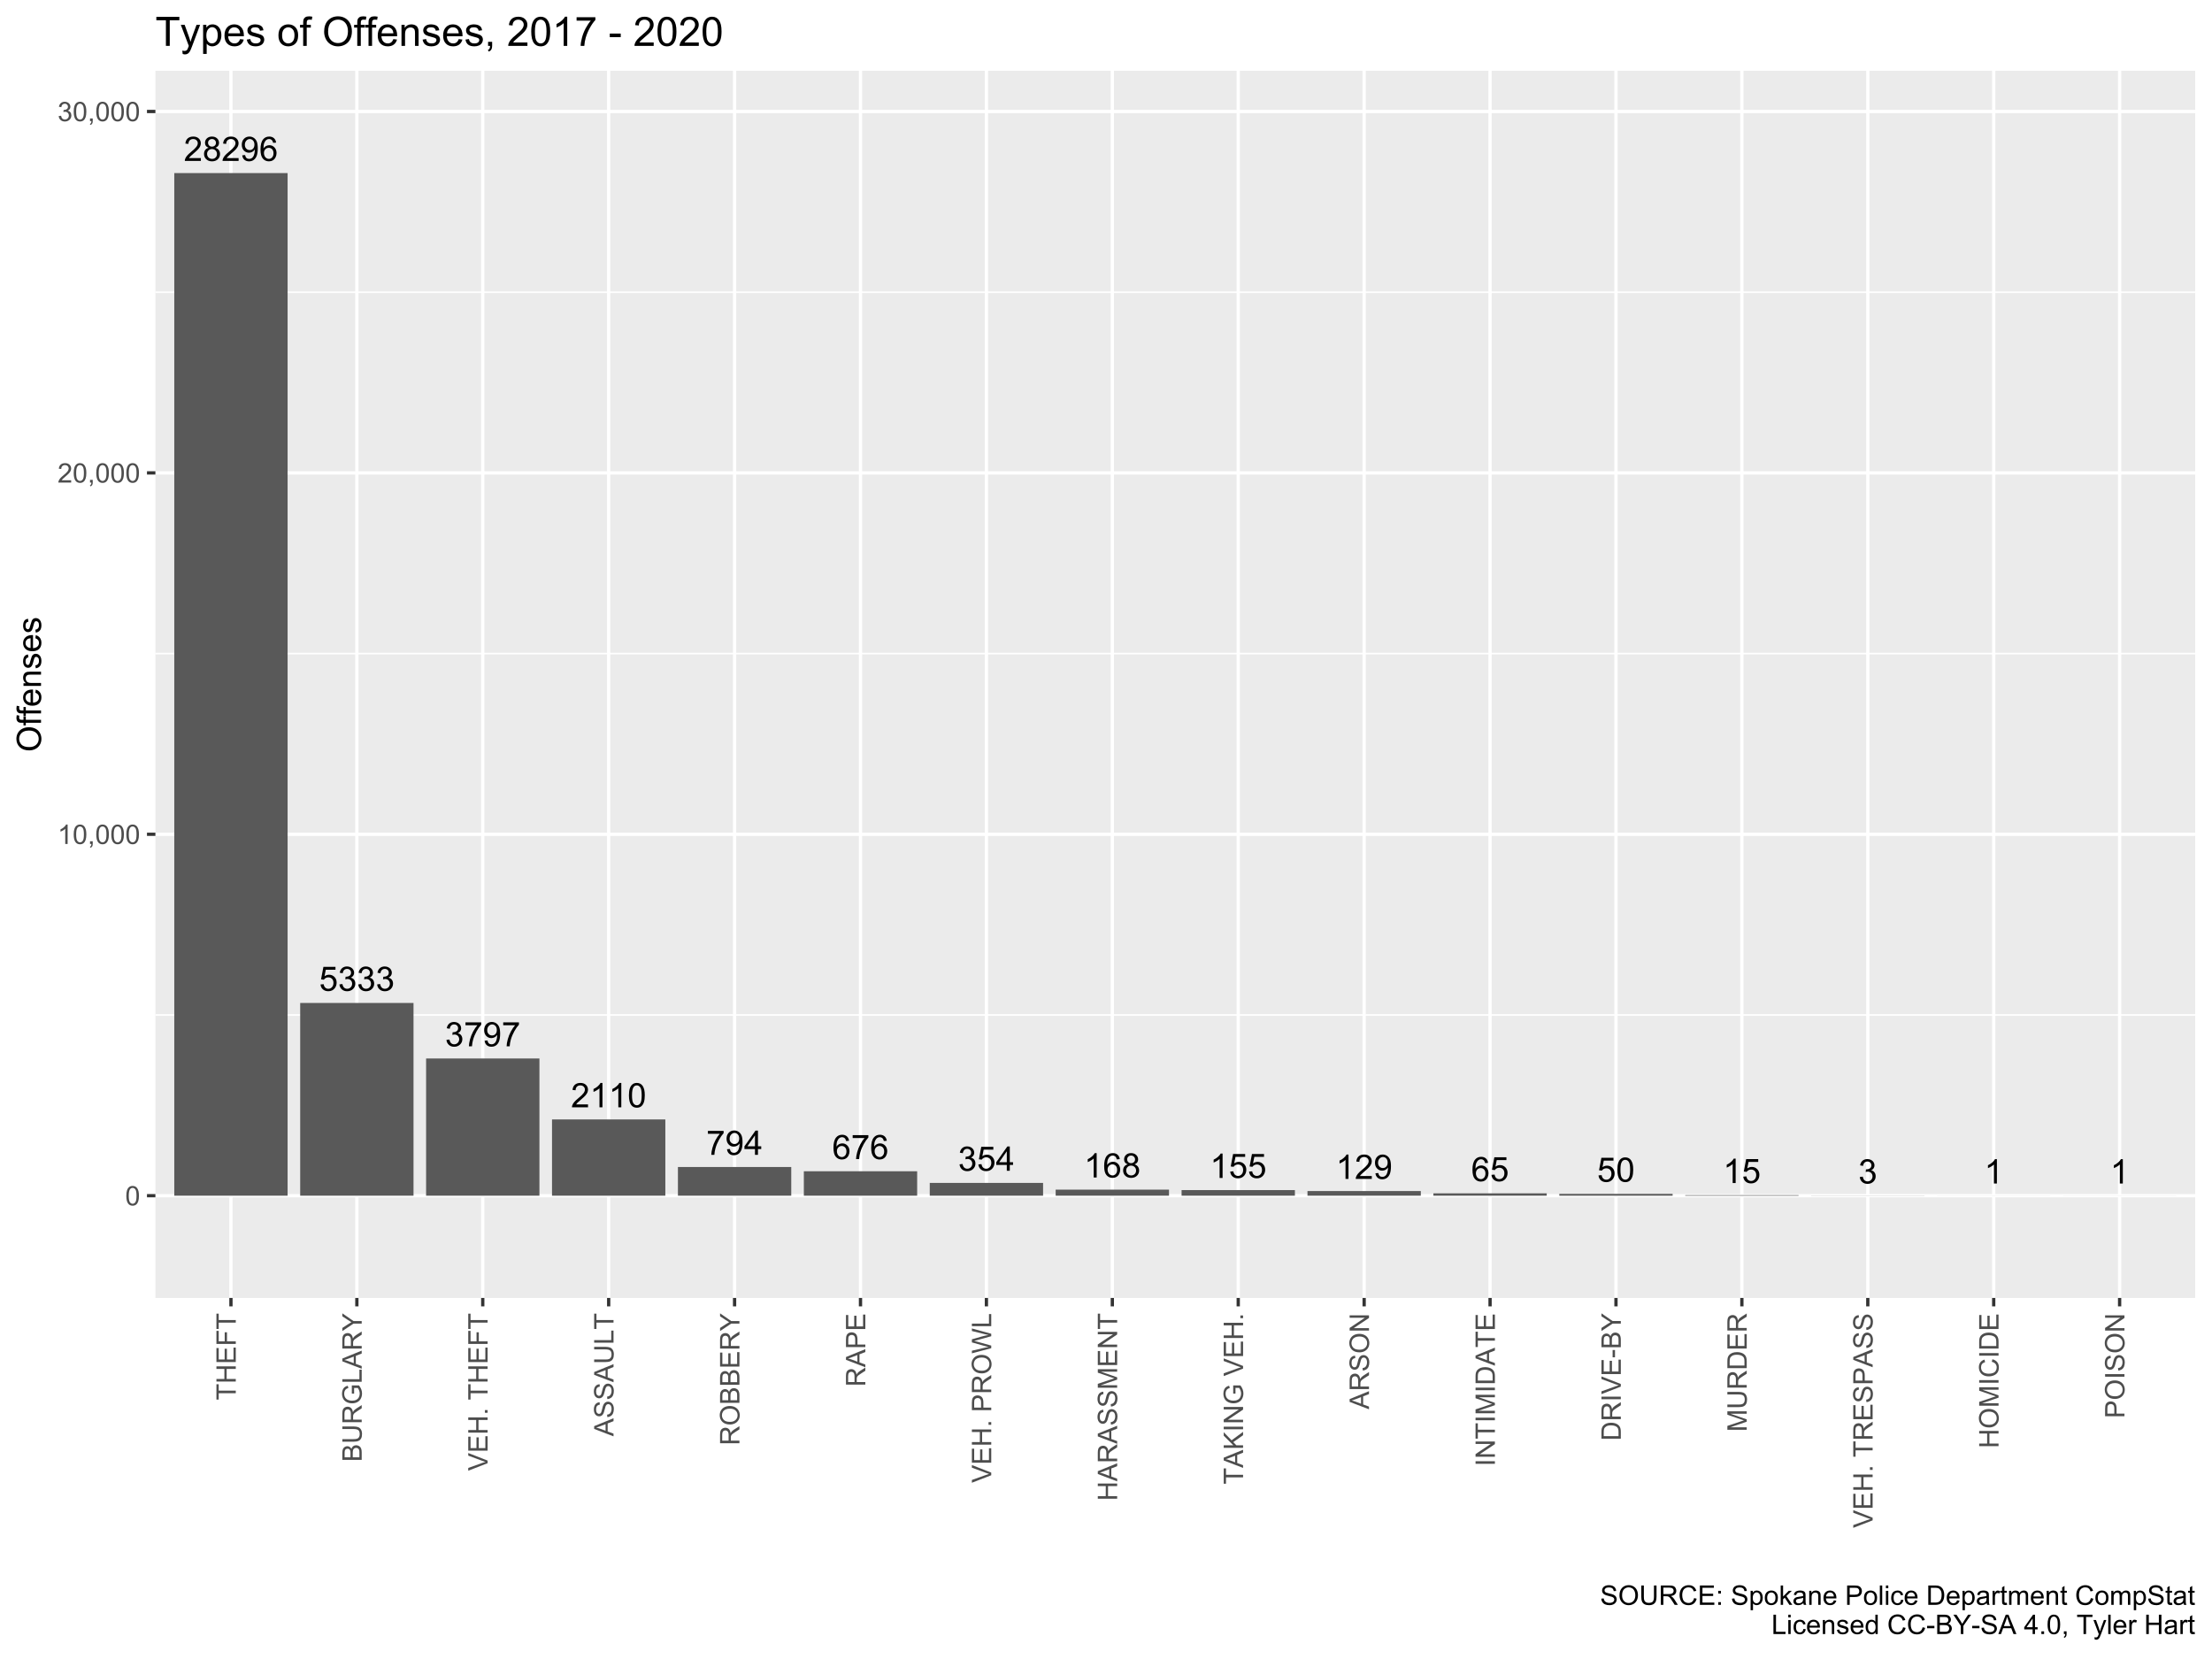 <?xml version="1.0" encoding="UTF-8"?>
<svg xmlns="http://www.w3.org/2000/svg" xmlns:xlink="http://www.w3.org/1999/xlink" width="720pt" height="540pt" viewBox="0 0 720 540" version="1.1">
<defs>
<g>
<symbol overflow="visible" id="glyph0-0">
<path style="stroke:none;" d="M 4.113 0 L 3.145 0 L 3.145 -6.184 C 2.906 -5.957 2.598 -5.734 2.223 -5.512 C 1.84 -5.289 1.5 -5.121 1.203 -5.012 L 1.203 -5.949 C 1.742 -6.199 2.219 -6.508 2.625 -6.875 C 3.031 -7.234 3.316 -7.59 3.488 -7.934 L 4.113 -7.934 Z M 4.113 0 "/>
</symbol>
<symbol overflow="visible" id="glyph0-1">
<path style="stroke:none;" d="M 5.559 -0.934 L 5.559 0 L 0.336 0 C 0.324 -0.234 0.363 -0.457 0.449 -0.672 C 0.578 -1.027 0.789 -1.379 1.086 -1.723 C 1.375 -2.066 1.801 -2.465 2.355 -2.922 C 3.215 -3.621 3.793 -4.18 4.098 -4.594 C 4.395 -5.004 4.547 -5.391 4.551 -5.762 C 4.547 -6.145 4.41 -6.469 4.137 -6.734 C 3.863 -6.996 3.504 -7.129 3.062 -7.133 C 2.59 -7.129 2.215 -6.988 1.938 -6.711 C 1.656 -6.426 1.516 -6.039 1.516 -5.547 L 0.516 -5.648 C 0.586 -6.391 0.844 -6.957 1.289 -7.348 C 1.734 -7.738 2.332 -7.934 3.082 -7.934 C 3.84 -7.934 4.438 -7.723 4.883 -7.301 C 5.32 -6.879 5.543 -6.359 5.547 -5.742 C 5.543 -5.422 5.477 -5.109 5.352 -4.809 C 5.219 -4.5 5.004 -4.18 4.707 -3.844 C 4.402 -3.504 3.906 -3.039 3.211 -2.453 C 2.629 -1.961 2.254 -1.629 2.09 -1.457 C 1.922 -1.281 1.785 -1.105 1.684 -0.934 Z M 5.559 -0.934 "/>
</symbol>
<symbol overflow="visible" id="glyph0-2">
<path style="stroke:none;" d="M 0.605 -1.828 L 1.535 -1.914 C 1.613 -1.473 1.762 -1.156 1.988 -0.961 C 2.207 -0.762 2.496 -0.66 2.848 -0.664 C 3.145 -0.66 3.402 -0.73 3.629 -0.867 C 3.852 -1.004 4.039 -1.184 4.184 -1.414 C 4.324 -1.641 4.441 -1.949 4.543 -2.34 C 4.637 -2.723 4.688 -3.117 4.691 -3.523 C 4.688 -3.562 4.684 -3.629 4.684 -3.719 C 4.488 -3.406 4.227 -3.156 3.891 -2.965 C 3.555 -2.773 3.188 -2.676 2.797 -2.68 C 2.141 -2.676 1.59 -2.914 1.137 -3.391 C 0.684 -3.863 0.457 -4.488 0.457 -5.266 C 0.457 -6.066 0.691 -6.711 1.164 -7.199 C 1.637 -7.688 2.23 -7.934 2.941 -7.934 C 3.457 -7.934 3.926 -7.793 4.352 -7.52 C 4.777 -7.238 5.102 -6.844 5.324 -6.336 C 5.543 -5.82 5.652 -5.082 5.656 -4.113 C 5.652 -3.102 5.543 -2.297 5.324 -1.699 C 5.102 -1.102 4.777 -0.645 4.348 -0.336 C 3.914 -0.023 3.406 0.129 2.824 0.133 C 2.207 0.129 1.699 -0.039 1.309 -0.379 C 0.914 -0.719 0.68 -1.203 0.605 -1.828 Z M 4.578 -5.316 C 4.574 -5.871 4.426 -6.312 4.133 -6.641 C 3.832 -6.965 3.477 -7.129 3.062 -7.133 C 2.629 -7.129 2.254 -6.953 1.934 -6.602 C 1.613 -6.246 1.453 -5.789 1.457 -5.234 C 1.453 -4.727 1.605 -4.32 1.91 -4.008 C 2.215 -3.691 2.59 -3.531 3.035 -3.535 C 3.48 -3.531 3.848 -3.691 4.141 -4.008 C 4.43 -4.32 4.574 -4.754 4.578 -5.316 Z M 4.578 -5.316 "/>
</symbol>
<symbol overflow="visible" id="glyph0-3">
<path style="stroke:none;" d="M 0.457 -3.898 C 0.457 -4.828 0.551 -5.582 0.746 -6.152 C 0.934 -6.723 1.219 -7.16 1.602 -7.469 C 1.977 -7.777 2.457 -7.934 3.035 -7.934 C 3.457 -7.934 3.828 -7.848 4.148 -7.676 C 4.469 -7.504 4.73 -7.258 4.941 -6.938 C 5.145 -6.617 5.309 -6.227 5.434 -5.766 C 5.551 -5.305 5.613 -4.68 5.613 -3.898 C 5.613 -2.969 5.516 -2.223 5.324 -1.652 C 5.133 -1.082 4.848 -0.641 4.469 -0.332 C 4.09 -0.023 3.613 0.129 3.035 0.133 C 2.27 0.129 1.668 -0.141 1.238 -0.684 C 0.715 -1.34 0.457 -2.41 0.457 -3.898 Z M 1.457 -3.898 C 1.453 -2.598 1.605 -1.734 1.91 -1.309 C 2.215 -0.875 2.59 -0.66 3.035 -0.664 C 3.48 -0.66 3.852 -0.875 4.156 -1.309 C 4.457 -1.738 4.609 -2.602 4.613 -3.898 C 4.609 -5.195 4.457 -6.059 4.156 -6.488 C 3.852 -6.914 3.477 -7.129 3.023 -7.133 C 2.578 -7.129 2.223 -6.941 1.957 -6.566 C 1.621 -6.082 1.453 -5.191 1.457 -3.898 Z M 1.457 -3.898 "/>
</symbol>
<symbol overflow="visible" id="glyph0-4">
<path style="stroke:none;" d="M 0.457 -2.07 L 1.477 -2.156 C 1.551 -1.66 1.723 -1.285 2 -1.039 C 2.273 -0.785 2.605 -0.66 2.996 -0.664 C 3.461 -0.66 3.859 -0.836 4.184 -1.191 C 4.504 -1.539 4.664 -2.008 4.668 -2.594 C 4.664 -3.145 4.508 -3.582 4.199 -3.902 C 3.887 -4.223 3.48 -4.383 2.98 -4.383 C 2.664 -4.383 2.383 -4.309 2.133 -4.168 C 1.883 -4.023 1.684 -3.84 1.543 -3.617 L 0.629 -3.734 L 1.395 -7.793 L 5.324 -7.793 L 5.324 -6.867 L 2.172 -6.867 L 1.746 -4.742 C 2.219 -5.07 2.715 -5.238 3.238 -5.238 C 3.926 -5.238 4.508 -4.996 4.984 -4.52 C 5.457 -4.039 5.695 -3.426 5.699 -2.68 C 5.695 -1.961 5.488 -1.344 5.074 -0.824 C 4.566 -0.188 3.871 0.129 2.996 0.133 C 2.273 0.129 1.688 -0.07 1.234 -0.469 C 0.777 -0.871 0.52 -1.402 0.457 -2.07 Z M 0.457 -2.07 "/>
</symbol>
<symbol overflow="visible" id="glyph0-5">
<path style="stroke:none;" d="M 0.465 -2.086 L 1.434 -2.215 C 1.543 -1.664 1.73 -1.266 2 -1.027 C 2.266 -0.781 2.594 -0.66 2.98 -0.664 C 3.434 -0.66 3.82 -0.82 4.137 -1.137 C 4.449 -1.453 4.605 -1.844 4.609 -2.312 C 4.605 -2.754 4.461 -3.121 4.172 -3.414 C 3.879 -3.699 3.508 -3.844 3.062 -3.848 C 2.875 -3.844 2.648 -3.809 2.379 -3.742 L 2.484 -4.594 C 2.547 -4.586 2.598 -4.582 2.641 -4.582 C 3.051 -4.582 3.422 -4.688 3.758 -4.906 C 4.086 -5.117 4.254 -5.449 4.254 -5.902 C 4.254 -6.254 4.133 -6.551 3.891 -6.785 C 3.648 -7.02 3.336 -7.137 2.961 -7.137 C 2.578 -7.137 2.266 -7.016 2.016 -6.781 C 1.766 -6.539 1.602 -6.184 1.531 -5.715 L 0.562 -5.887 C 0.68 -6.535 0.945 -7.039 1.367 -7.398 C 1.785 -7.754 2.309 -7.934 2.938 -7.934 C 3.367 -7.934 3.766 -7.84 4.129 -7.656 C 4.488 -7.469 4.766 -7.215 4.961 -6.898 C 5.152 -6.578 5.25 -6.242 5.25 -5.883 C 5.25 -5.539 5.156 -5.227 4.973 -4.945 C 4.789 -4.664 4.52 -4.441 4.16 -4.281 C 4.629 -4.168 4.992 -3.941 5.25 -3.605 C 5.508 -3.262 5.637 -2.84 5.637 -2.336 C 5.637 -1.645 5.383 -1.059 4.883 -0.578 C 4.375 -0.098 3.742 0.141 2.977 0.141 C 2.281 0.141 1.703 -0.066 1.246 -0.48 C 0.789 -0.895 0.527 -1.43 0.465 -2.086 Z M 0.465 -2.086 "/>
</symbol>
<symbol overflow="visible" id="glyph0-6">
<path style="stroke:none;" d="M 5.492 -5.969 L 4.527 -5.891 C 4.438 -6.27 4.316 -6.547 4.16 -6.723 C 3.898 -6.996 3.574 -7.137 3.191 -7.137 C 2.879 -7.137 2.609 -7.051 2.379 -6.879 C 2.07 -6.652 1.828 -6.324 1.652 -5.902 C 1.477 -5.473 1.383 -4.863 1.379 -4.074 C 1.609 -4.426 1.895 -4.691 2.234 -4.867 C 2.57 -5.035 2.926 -5.121 3.301 -5.125 C 3.941 -5.121 4.492 -4.883 4.949 -4.41 C 5.402 -3.934 5.629 -3.32 5.633 -2.566 C 5.629 -2.066 5.523 -1.602 5.312 -1.18 C 5.098 -0.75 4.805 -0.426 4.43 -0.203 C 4.055 0.02 3.629 0.129 3.16 0.133 C 2.348 0.129 1.688 -0.164 1.18 -0.758 C 0.664 -1.348 0.41 -2.328 0.414 -3.699 C 0.41 -5.223 0.691 -6.332 1.262 -7.027 C 1.75 -7.629 2.414 -7.934 3.25 -7.934 C 3.871 -7.934 4.379 -7.758 4.777 -7.41 C 5.172 -7.062 5.41 -6.582 5.492 -5.969 Z M 1.531 -2.559 C 1.527 -2.223 1.598 -1.902 1.742 -1.602 C 1.883 -1.293 2.082 -1.062 2.34 -0.902 C 2.59 -0.742 2.859 -0.66 3.145 -0.664 C 3.551 -0.66 3.902 -0.828 4.199 -1.16 C 4.492 -1.488 4.641 -1.938 4.641 -2.508 C 4.641 -3.051 4.492 -3.48 4.203 -3.797 C 3.91 -4.109 3.547 -4.266 3.105 -4.27 C 2.668 -4.266 2.293 -4.109 1.988 -3.797 C 1.68 -3.48 1.527 -3.066 1.531 -2.559 Z M 1.531 -2.559 "/>
</symbol>
<symbol overflow="visible" id="glyph0-7">
<path style="stroke:none;" d="M 1.953 -4.285 C 1.547 -4.43 1.25 -4.641 1.055 -4.914 C 0.859 -5.184 0.762 -5.512 0.766 -5.898 C 0.762 -6.469 0.969 -6.949 1.383 -7.344 C 1.797 -7.734 2.348 -7.934 3.035 -7.934 C 3.723 -7.934 4.277 -7.73 4.699 -7.332 C 5.121 -6.93 5.332 -6.445 5.332 -5.871 C 5.332 -5.504 5.234 -5.184 5.043 -4.914 C 4.848 -4.641 4.555 -4.43 4.168 -4.285 C 4.648 -4.121 5.02 -3.867 5.273 -3.52 C 5.527 -3.164 5.652 -2.742 5.656 -2.258 C 5.652 -1.578 5.414 -1.012 4.938 -0.555 C 4.457 -0.098 3.828 0.129 3.051 0.133 C 2.27 0.129 1.641 -0.098 1.164 -0.559 C 0.684 -1.016 0.445 -1.594 0.449 -2.285 C 0.445 -2.797 0.574 -3.227 0.84 -3.574 C 1.098 -3.922 1.469 -4.156 1.953 -4.285 Z M 1.758 -5.93 C 1.758 -5.555 1.875 -5.246 2.117 -5.012 C 2.355 -4.77 2.668 -4.652 3.055 -4.656 C 3.426 -4.652 3.734 -4.77 3.973 -5.008 C 4.211 -5.242 4.328 -5.531 4.332 -5.875 C 4.328 -6.23 4.207 -6.531 3.961 -6.773 C 3.715 -7.016 3.41 -7.137 3.047 -7.137 C 2.676 -7.137 2.367 -7.016 2.125 -6.781 C 1.879 -6.539 1.758 -6.258 1.758 -5.93 Z M 1.445 -2.281 C 1.441 -2 1.508 -1.734 1.641 -1.477 C 1.773 -1.219 1.969 -1.016 2.227 -0.875 C 2.484 -0.73 2.762 -0.66 3.062 -0.664 C 3.523 -0.66 3.906 -0.809 4.211 -1.109 C 4.512 -1.406 4.664 -1.785 4.664 -2.246 C 4.664 -2.711 4.508 -3.098 4.195 -3.406 C 3.883 -3.707 3.492 -3.859 3.031 -3.863 C 2.57 -3.859 2.191 -3.711 1.895 -3.41 C 1.59 -3.109 1.441 -2.73 1.445 -2.281 Z M 1.445 -2.281 "/>
</symbol>
<symbol overflow="visible" id="glyph0-8">
<path style="stroke:none;" d="M 0.523 -6.867 L 0.523 -7.801 L 5.637 -7.801 L 5.637 -7.047 C 5.133 -6.508 4.633 -5.797 4.141 -4.91 C 3.645 -4.02 3.262 -3.105 2.996 -2.172 C 2.801 -1.508 2.68 -0.785 2.625 0 L 1.629 0 C 1.637 -0.621 1.758 -1.371 1.992 -2.254 C 2.227 -3.133 2.562 -3.98 3 -4.801 C 3.438 -5.613 3.902 -6.305 4.395 -6.867 Z M 0.523 -6.867 "/>
</symbol>
<symbol overflow="visible" id="glyph0-9">
<path style="stroke:none;" d="M 3.57 0 L 3.57 -1.891 L 0.141 -1.891 L 0.141 -2.781 L 3.746 -7.902 L 4.539 -7.902 L 4.539 -2.781 L 5.605 -2.781 L 5.605 -1.891 L 4.539 -1.891 L 4.539 0 Z M 3.57 -2.781 L 3.57 -6.344 L 1.094 -2.781 Z M 3.57 -2.781 "/>
</symbol>
<symbol overflow="visible" id="glyph1-0">
<path style="stroke:none;" d="M 0.367 -3.105 C 0.363 -3.848 0.438 -4.445 0.594 -4.902 C 0.742 -5.355 0.973 -5.707 1.277 -5.953 C 1.578 -6.199 1.957 -6.32 2.418 -6.324 C 2.754 -6.32 3.051 -6.254 3.309 -6.121 C 3.562 -5.984 3.773 -5.789 3.938 -5.531 C 4.102 -5.273 4.23 -4.961 4.328 -4.594 C 4.422 -4.227 4.469 -3.73 4.473 -3.105 C 4.469 -2.367 4.395 -1.77 4.242 -1.316 C 4.09 -0.859 3.863 -0.508 3.562 -0.262 C 3.258 -0.016 2.875 0.105 2.418 0.109 C 1.809 0.105 1.332 -0.109 0.988 -0.547 C 0.57 -1.066 0.363 -1.922 0.367 -3.105 Z M 1.16 -3.105 C 1.16 -2.07 1.281 -1.379 1.523 -1.039 C 1.766 -0.695 2.062 -0.527 2.418 -0.527 C 2.773 -0.527 3.074 -0.699 3.316 -1.043 C 3.559 -1.387 3.68 -2.074 3.68 -3.105 C 3.68 -4.145 3.559 -4.832 3.316 -5.172 C 3.074 -5.512 2.77 -5.684 2.41 -5.684 C 2.051 -5.684 1.77 -5.531 1.559 -5.234 C 1.293 -4.844 1.16 -4.137 1.16 -3.105 Z M 1.16 -3.105 "/>
</symbol>
<symbol overflow="visible" id="glyph1-1">
<path style="stroke:none;" d="M 3.277 0 L 2.504 0 L 2.504 -4.93 C 2.316 -4.75 2.074 -4.574 1.773 -4.395 C 1.469 -4.215 1.195 -4.082 0.957 -3.996 L 0.957 -4.742 C 1.387 -4.941 1.766 -5.188 2.09 -5.48 C 2.414 -5.77 2.645 -6.051 2.781 -6.324 L 3.277 -6.324 Z M 3.277 0 "/>
</symbol>
<symbol overflow="visible" id="glyph1-2">
<path style="stroke:none;" d="M 0.781 0 L 0.781 -0.883 L 1.664 -0.883 L 1.664 0 C 1.664 0.32 1.605 0.578 1.492 0.781 C 1.375 0.977 1.191 1.133 0.945 1.246 L 0.73 0.914 C 0.891 0.844 1.012 0.738 1.09 0.598 C 1.168 0.457 1.211 0.258 1.219 0 Z M 0.781 0 "/>
</symbol>
<symbol overflow="visible" id="glyph1-3">
<path style="stroke:none;" d="M 4.43 -0.742 L 4.43 0 L 0.266 0 C 0.258 -0.188 0.289 -0.367 0.355 -0.539 C 0.461 -0.82 0.629 -1.098 0.863 -1.375 C 1.094 -1.648 1.434 -1.965 1.879 -2.328 C 2.562 -2.887 3.023 -3.332 3.266 -3.664 C 3.5 -3.988 3.621 -4.301 3.625 -4.594 C 3.621 -4.898 3.512 -5.156 3.297 -5.367 C 3.074 -5.578 2.789 -5.684 2.441 -5.684 C 2.066 -5.684 1.77 -5.57 1.547 -5.348 C 1.32 -5.125 1.207 -4.816 1.207 -4.422 L 0.414 -4.504 C 0.465 -5.094 0.668 -5.543 1.027 -5.855 C 1.379 -6.164 1.855 -6.32 2.457 -6.324 C 3.059 -6.32 3.539 -6.152 3.891 -5.82 C 4.242 -5.484 4.418 -5.07 4.422 -4.578 C 4.418 -4.32 4.367 -4.074 4.266 -3.832 C 4.164 -3.59 3.992 -3.332 3.754 -3.062 C 3.512 -2.793 3.113 -2.426 2.562 -1.957 C 2.094 -1.566 1.797 -1.301 1.664 -1.16 C 1.531 -1.02 1.422 -0.879 1.34 -0.742 Z M 4.43 -0.742 "/>
</symbol>
<symbol overflow="visible" id="glyph1-4">
<path style="stroke:none;" d="M 0.371 -1.664 L 1.145 -1.766 C 1.23 -1.324 1.383 -1.008 1.598 -0.816 C 1.809 -0.621 2.066 -0.527 2.375 -0.527 C 2.734 -0.527 3.043 -0.652 3.297 -0.906 C 3.547 -1.156 3.672 -1.469 3.676 -1.844 C 3.672 -2.195 3.555 -2.488 3.324 -2.719 C 3.09 -2.949 2.797 -3.062 2.441 -3.066 C 2.293 -3.062 2.109 -3.035 1.895 -2.98 L 1.98 -3.66 C 2.031 -3.652 2.07 -3.648 2.105 -3.652 C 2.434 -3.648 2.73 -3.734 2.996 -3.91 C 3.254 -4.078 3.387 -4.344 3.391 -4.703 C 3.387 -4.984 3.289 -5.219 3.102 -5.406 C 2.906 -5.59 2.66 -5.684 2.359 -5.688 C 2.055 -5.684 1.805 -5.59 1.605 -5.402 C 1.402 -5.215 1.273 -4.93 1.219 -4.555 L 0.445 -4.691 C 0.539 -5.207 0.754 -5.609 1.09 -5.895 C 1.426 -6.18 1.844 -6.32 2.344 -6.324 C 2.688 -6.32 3.004 -6.246 3.293 -6.102 C 3.582 -5.953 3.801 -5.754 3.953 -5.5 C 4.105 -5.242 4.184 -4.973 4.184 -4.688 C 4.184 -4.414 4.109 -4.164 3.965 -3.945 C 3.816 -3.719 3.602 -3.543 3.316 -3.41 C 3.688 -3.324 3.977 -3.145 4.184 -2.875 C 4.391 -2.602 4.492 -2.262 4.496 -1.859 C 4.492 -1.305 4.293 -0.84 3.895 -0.461 C 3.492 -0.078 2.984 0.109 2.371 0.113 C 1.816 0.109 1.355 -0.051 0.992 -0.379 C 0.625 -0.707 0.418 -1.137 0.371 -1.664 Z M 0.371 -1.664 "/>
</symbol>
<symbol overflow="visible" id="glyph1-5">
<path style="stroke:none;" d="M 0.395 -2.023 L 1.18 -2.094 C 1.215 -1.773 1.305 -1.516 1.441 -1.316 C 1.574 -1.113 1.785 -0.949 2.074 -0.828 C 2.359 -0.699 2.68 -0.637 3.043 -0.641 C 3.355 -0.637 3.637 -0.684 3.883 -0.781 C 4.125 -0.875 4.305 -1.008 4.426 -1.172 C 4.543 -1.336 4.605 -1.516 4.605 -1.711 C 4.605 -1.906 4.547 -2.078 4.434 -2.227 C 4.316 -2.375 4.129 -2.5 3.867 -2.602 C 3.695 -2.664 3.32 -2.766 2.746 -2.906 C 2.164 -3.047 1.758 -3.176 1.531 -3.301 C 1.227 -3.453 1.004 -3.648 0.855 -3.887 C 0.707 -4.117 0.633 -4.379 0.637 -4.672 C 0.633 -4.984 0.723 -5.281 0.906 -5.562 C 1.082 -5.836 1.344 -6.047 1.695 -6.191 C 2.039 -6.332 2.426 -6.402 2.852 -6.406 C 3.316 -6.402 3.73 -6.328 4.09 -6.18 C 4.445 -6.027 4.719 -5.805 4.91 -5.516 C 5.102 -5.219 5.203 -4.891 5.219 -4.523 L 4.422 -4.465 C 4.375 -4.863 4.23 -5.164 3.984 -5.367 C 3.734 -5.57 3.367 -5.672 2.887 -5.672 C 2.383 -5.672 2.016 -5.578 1.785 -5.395 C 1.555 -5.207 1.441 -4.984 1.441 -4.727 C 1.441 -4.496 1.52 -4.309 1.684 -4.168 C 1.84 -4.02 2.262 -3.871 2.941 -3.719 C 3.617 -3.562 4.082 -3.43 4.336 -3.316 C 4.703 -3.145 4.973 -2.93 5.148 -2.672 C 5.32 -2.414 5.406 -2.113 5.41 -1.777 C 5.406 -1.441 5.312 -1.129 5.121 -0.832 C 4.93 -0.535 4.652 -0.301 4.293 -0.137 C 3.93 0.027 3.527 0.105 3.082 0.109 C 2.512 0.105 2.031 0.023 1.648 -0.141 C 1.258 -0.305 0.957 -0.555 0.742 -0.891 C 0.52 -1.223 0.402 -1.598 0.395 -2.023 Z M 0.395 -2.023 "/>
</symbol>
<symbol overflow="visible" id="glyph1-6">
<path style="stroke:none;" d="M 0.426 -3.066 C 0.422 -4.109 0.703 -4.93 1.266 -5.523 C 1.828 -6.113 2.551 -6.41 3.441 -6.41 C 4.02 -6.41 4.543 -6.27 5.012 -5.992 C 5.477 -5.715 5.836 -5.328 6.082 -4.832 C 6.324 -4.332 6.445 -3.77 6.449 -3.141 C 6.445 -2.5 6.316 -1.926 6.062 -1.426 C 5.801 -0.918 5.434 -0.539 4.965 -0.281 C 4.488 -0.023 3.98 0.105 3.438 0.109 C 2.84 0.105 2.309 -0.035 1.848 -0.32 C 1.379 -0.605 1.027 -0.996 0.785 -1.496 C 0.543 -1.988 0.422 -2.512 0.426 -3.066 Z M 1.285 -3.055 C 1.281 -2.293 1.484 -1.695 1.895 -1.262 C 2.301 -0.82 2.816 -0.602 3.434 -0.605 C 4.059 -0.602 4.574 -0.824 4.98 -1.266 C 5.387 -1.707 5.59 -2.332 5.59 -3.145 C 5.59 -3.656 5.5 -4.105 5.328 -4.488 C 5.152 -4.871 4.902 -5.168 4.57 -5.379 C 4.234 -5.59 3.859 -5.695 3.445 -5.695 C 2.855 -5.695 2.348 -5.492 1.922 -5.086 C 1.496 -4.68 1.281 -4 1.285 -3.055 Z M 1.285 -3.055 "/>
</symbol>
<symbol overflow="visible" id="glyph1-7">
<path style="stroke:none;" d="M 4.812 -6.301 L 5.645 -6.301 L 5.645 -2.66 C 5.641 -2.027 5.57 -1.523 5.43 -1.152 C 5.285 -0.777 5.027 -0.473 4.652 -0.242 C 4.277 -0.008 3.785 0.105 3.184 0.109 C 2.59 0.105 2.109 0.008 1.734 -0.195 C 1.359 -0.398 1.09 -0.695 0.93 -1.082 C 0.77 -1.465 0.691 -1.992 0.691 -2.66 L 0.691 -6.301 L 1.527 -6.301 L 1.527 -2.664 C 1.523 -2.113 1.574 -1.711 1.68 -1.453 C 1.777 -1.195 1.953 -0.996 2.203 -0.855 C 2.449 -0.715 2.75 -0.645 3.109 -0.645 C 3.723 -0.645 4.16 -0.781 4.422 -1.059 C 4.68 -1.336 4.809 -1.871 4.812 -2.664 Z M 4.812 -6.301 "/>
</symbol>
<symbol overflow="visible" id="glyph1-8">
<path style="stroke:none;" d="M 0.691 0 L 0.691 -6.301 L 3.484 -6.301 C 4.043 -6.297 4.469 -6.242 4.766 -6.129 C 5.055 -6.016 5.289 -5.816 5.465 -5.531 C 5.637 -5.242 5.723 -4.926 5.727 -4.582 C 5.723 -4.133 5.578 -3.754 5.293 -3.449 C 5 -3.141 4.555 -2.945 3.953 -2.867 C 4.172 -2.758 4.34 -2.652 4.457 -2.551 C 4.695 -2.324 4.926 -2.047 5.148 -1.715 L 6.242 0 L 5.195 0 L 4.359 -1.312 C 4.117 -1.688 3.914 -1.977 3.758 -2.18 C 3.598 -2.379 3.457 -2.516 3.336 -2.598 C 3.207 -2.676 3.082 -2.734 2.957 -2.766 C 2.859 -2.785 2.703 -2.793 2.492 -2.797 L 1.527 -2.797 L 1.527 0 Z M 1.527 -3.52 L 3.316 -3.52 C 3.699 -3.516 3.996 -3.555 4.211 -3.637 C 4.422 -3.711 4.586 -3.836 4.699 -4.012 C 4.809 -4.184 4.863 -4.375 4.867 -4.582 C 4.863 -4.879 4.754 -5.121 4.543 -5.312 C 4.324 -5.504 3.984 -5.602 3.52 -5.602 L 1.527 -5.602 Z M 1.527 -3.52 "/>
</symbol>
<symbol overflow="visible" id="glyph1-9">
<path style="stroke:none;" d="M 5.172 -2.207 L 6.008 -2 C 5.828 -1.312 5.516 -0.789 5.062 -0.43 C 4.609 -0.07 4.055 0.105 3.398 0.109 C 2.719 0.105 2.164 -0.031 1.742 -0.305 C 1.312 -0.582 0.988 -0.98 0.77 -1.508 C 0.543 -2.027 0.434 -2.59 0.438 -3.195 C 0.434 -3.848 0.559 -4.422 0.812 -4.91 C 1.062 -5.398 1.418 -5.77 1.883 -6.023 C 2.344 -6.277 2.855 -6.402 3.41 -6.406 C 4.039 -6.402 4.566 -6.242 5 -5.926 C 5.426 -5.602 5.727 -5.152 5.898 -4.57 L 5.078 -4.379 C 4.93 -4.832 4.719 -5.168 4.441 -5.379 C 4.164 -5.59 3.812 -5.695 3.395 -5.695 C 2.906 -5.695 2.504 -5.578 2.18 -5.344 C 1.852 -5.109 1.621 -4.797 1.492 -4.41 C 1.359 -4.016 1.293 -3.613 1.297 -3.203 C 1.293 -2.664 1.371 -2.195 1.531 -1.797 C 1.684 -1.395 1.926 -1.098 2.258 -0.902 C 2.586 -0.703 2.945 -0.602 3.332 -0.605 C 3.797 -0.602 4.191 -0.738 4.516 -1.008 C 4.836 -1.277 5.055 -1.676 5.172 -2.207 Z M 5.172 -2.207 "/>
</symbol>
<symbol overflow="visible" id="glyph1-10">
<path style="stroke:none;" d="M 0.695 0 L 0.695 -6.301 L 5.25 -6.301 L 5.25 -5.555 L 1.531 -5.555 L 1.531 -3.625 L 5.016 -3.625 L 5.016 -2.887 L 1.531 -2.887 L 1.531 -0.742 L 5.398 -0.742 L 5.398 0 Z M 0.695 0 "/>
</symbol>
<symbol overflow="visible" id="glyph1-11">
<path style="stroke:none;" d="M 0.797 -3.684 L 0.797 -4.562 L 1.676 -4.562 L 1.676 -3.684 Z M 0.797 0 L 0.797 -0.883 L 1.676 -0.883 L 1.676 0 Z M 0.797 0 "/>
</symbol>
<symbol overflow="visible" id="glyph1-12">
<path style="stroke:none;" d=""/>
</symbol>
<symbol overflow="visible" id="glyph1-13">
<path style="stroke:none;" d="M 0.578 1.75 L 0.578 -4.562 L 1.285 -4.562 L 1.285 -3.969 C 1.449 -4.199 1.637 -4.375 1.848 -4.492 C 2.051 -4.605 2.305 -4.664 2.609 -4.668 C 2.992 -4.664 3.336 -4.562 3.637 -4.367 C 3.934 -4.164 4.16 -3.883 4.312 -3.516 C 4.465 -3.148 4.539 -2.746 4.543 -2.316 C 4.539 -1.848 4.457 -1.43 4.289 -1.055 C 4.121 -0.68 3.875 -0.391 3.559 -0.195 C 3.238 0.004 2.902 0.098 2.551 0.102 C 2.289 0.098 2.059 0.047 1.855 -0.059 C 1.648 -0.168 1.48 -0.305 1.352 -0.473 L 1.352 1.75 Z M 1.281 -2.258 C 1.277 -1.664 1.395 -1.23 1.637 -0.953 C 1.871 -0.668 2.16 -0.527 2.5 -0.531 C 2.84 -0.527 3.133 -0.672 3.383 -0.969 C 3.625 -1.258 3.75 -1.711 3.75 -2.32 C 3.75 -2.898 3.629 -3.332 3.391 -3.625 C 3.152 -3.914 2.867 -4.059 2.535 -4.062 C 2.203 -4.059 1.91 -3.906 1.66 -3.598 C 1.402 -3.289 1.277 -2.84 1.281 -2.258 Z M 1.281 -2.258 "/>
</symbol>
<symbol overflow="visible" id="glyph1-14">
<path style="stroke:none;" d="M 0.293 -2.281 C 0.293 -3.125 0.527 -3.754 0.996 -4.16 C 1.387 -4.496 1.863 -4.664 2.434 -4.668 C 3.059 -4.664 3.57 -4.457 3.969 -4.051 C 4.363 -3.637 4.562 -3.07 4.566 -2.348 C 4.562 -1.758 4.477 -1.297 4.301 -0.961 C 4.125 -0.625 3.867 -0.363 3.535 -0.176 C 3.195 0.008 2.828 0.098 2.434 0.102 C 1.789 0.098 1.273 -0.102 0.883 -0.512 C 0.488 -0.918 0.293 -1.508 0.293 -2.281 Z M 1.086 -2.281 C 1.082 -1.695 1.211 -1.258 1.469 -0.969 C 1.723 -0.672 2.043 -0.527 2.434 -0.531 C 2.812 -0.527 3.133 -0.672 3.391 -0.969 C 3.645 -1.258 3.773 -1.707 3.773 -2.309 C 3.773 -2.871 3.645 -3.297 3.387 -3.59 C 3.129 -3.879 2.809 -4.023 2.434 -4.027 C 2.043 -4.023 1.723 -3.879 1.469 -3.594 C 1.211 -3.301 1.082 -2.863 1.086 -2.281 Z M 1.086 -2.281 "/>
</symbol>
<symbol overflow="visible" id="glyph1-15">
<path style="stroke:none;" d="M 0.586 0 L 0.586 -6.301 L 1.359 -6.301 L 1.359 -2.707 L 3.188 -4.562 L 4.188 -4.562 L 2.445 -2.871 L 4.367 0 L 3.41 0 L 1.902 -2.332 L 1.359 -1.809 L 1.359 0 Z M 0.586 0 "/>
</symbol>
<symbol overflow="visible" id="glyph1-16">
<path style="stroke:none;" d="M 3.559 -0.562 C 3.27 -0.32 2.996 -0.148 2.73 -0.047 C 2.465 0.051 2.18 0.098 1.879 0.102 C 1.375 0.098 0.988 -0.02 0.719 -0.266 C 0.449 -0.508 0.316 -0.82 0.316 -1.203 C 0.316 -1.422 0.367 -1.629 0.469 -1.816 C 0.57 -2 0.703 -2.148 0.871 -2.262 C 1.031 -2.371 1.215 -2.453 1.426 -2.516 C 1.574 -2.551 1.805 -2.59 2.113 -2.629 C 2.734 -2.703 3.195 -2.793 3.492 -2.895 C 3.492 -3 3.492 -3.066 3.496 -3.098 C 3.492 -3.41 3.418 -3.633 3.277 -3.766 C 3.074 -3.938 2.781 -4.023 2.398 -4.027 C 2.031 -4.023 1.762 -3.961 1.59 -3.836 C 1.414 -3.707 1.289 -3.48 1.207 -3.16 L 0.453 -3.262 C 0.516 -3.582 0.629 -3.844 0.789 -4.043 C 0.945 -4.242 1.172 -4.395 1.473 -4.504 C 1.77 -4.609 2.117 -4.664 2.508 -4.668 C 2.898 -4.664 3.215 -4.617 3.457 -4.527 C 3.699 -4.434 3.879 -4.32 3.996 -4.184 C 4.109 -4.043 4.188 -3.867 4.238 -3.656 C 4.258 -3.523 4.27 -3.285 4.273 -2.945 L 4.273 -1.914 C 4.27 -1.191 4.289 -0.734 4.324 -0.547 C 4.355 -0.352 4.418 -0.172 4.52 0 L 3.711 0 C 3.629 -0.16 3.578 -0.348 3.559 -0.562 Z M 3.492 -2.289 C 3.211 -2.172 2.789 -2.074 2.23 -2 C 1.91 -1.949 1.684 -1.898 1.555 -1.844 C 1.422 -1.785 1.32 -1.699 1.25 -1.59 C 1.176 -1.477 1.141 -1.355 1.145 -1.227 C 1.141 -1.016 1.219 -0.844 1.379 -0.707 C 1.531 -0.57 1.762 -0.504 2.062 -0.504 C 2.359 -0.504 2.621 -0.566 2.855 -0.699 C 3.086 -0.824 3.258 -1.004 3.367 -1.234 C 3.449 -1.406 3.492 -1.664 3.492 -2.008 Z M 3.492 -2.289 "/>
</symbol>
<symbol overflow="visible" id="glyph1-17">
<path style="stroke:none;" d="M 0.578 0 L 0.578 -4.562 L 1.277 -4.562 L 1.277 -3.914 C 1.609 -4.414 2.09 -4.664 2.727 -4.668 C 3 -4.664 3.254 -4.613 3.484 -4.52 C 3.715 -4.418 3.887 -4.289 4.004 -4.129 C 4.113 -3.969 4.195 -3.777 4.246 -3.559 C 4.273 -3.41 4.289 -3.16 4.289 -2.805 L 4.289 0 L 3.516 0 L 3.516 -2.777 C 3.516 -3.09 3.484 -3.324 3.426 -3.484 C 3.363 -3.637 3.258 -3.762 3.105 -3.855 C 2.949 -3.949 2.77 -3.996 2.566 -3.996 C 2.234 -3.996 1.949 -3.891 1.711 -3.68 C 1.469 -3.469 1.348 -3.07 1.352 -2.492 L 1.352 0 Z M 0.578 0 "/>
</symbol>
<symbol overflow="visible" id="glyph1-18">
<path style="stroke:none;" d="M 3.703 -1.469 L 4.504 -1.371 C 4.375 -0.902 4.141 -0.539 3.801 -0.285 C 3.461 -0.027 3.027 0.098 2.496 0.102 C 1.828 0.098 1.297 -0.102 0.906 -0.512 C 0.512 -0.918 0.316 -1.496 0.32 -2.242 C 0.316 -3.008 0.516 -3.605 0.914 -4.031 C 1.309 -4.453 1.82 -4.664 2.453 -4.668 C 3.059 -4.664 3.555 -4.457 3.945 -4.043 C 4.328 -3.629 4.523 -3.043 4.527 -2.289 C 4.523 -2.242 4.523 -2.176 4.523 -2.086 L 1.121 -2.086 C 1.145 -1.582 1.289 -1.195 1.547 -0.93 C 1.801 -0.66 2.117 -0.527 2.5 -0.531 C 2.781 -0.527 3.023 -0.602 3.227 -0.754 C 3.426 -0.902 3.586 -1.141 3.703 -1.469 Z M 1.164 -2.719 L 3.711 -2.719 C 3.672 -3.102 3.578 -3.387 3.422 -3.582 C 3.172 -3.879 2.852 -4.031 2.461 -4.031 C 2.105 -4.031 1.805 -3.91 1.566 -3.672 C 1.32 -3.434 1.188 -3.117 1.164 -2.719 Z M 1.164 -2.719 "/>
</symbol>
<symbol overflow="visible" id="glyph1-19">
<path style="stroke:none;" d="M 0.68 0 L 0.68 -6.301 L 3.055 -6.301 C 3.469 -6.297 3.789 -6.277 4.012 -6.238 C 4.32 -6.184 4.578 -6.086 4.789 -5.941 C 4.996 -5.797 5.168 -5.594 5.297 -5.336 C 5.422 -5.074 5.484 -4.789 5.488 -4.477 C 5.484 -3.941 5.312 -3.488 4.977 -3.117 C 4.633 -2.746 4.02 -2.559 3.129 -2.562 L 1.512 -2.562 L 1.512 0 Z M 1.512 -3.305 L 3.141 -3.305 C 3.68 -3.305 4.062 -3.402 4.289 -3.605 C 4.516 -3.801 4.629 -4.086 4.629 -4.453 C 4.629 -4.715 4.559 -4.938 4.426 -5.129 C 4.289 -5.312 4.117 -5.438 3.902 -5.5 C 3.762 -5.535 3.5 -5.555 3.125 -5.555 L 1.512 -5.555 Z M 1.512 -3.305 "/>
</symbol>
<symbol overflow="visible" id="glyph1-20">
<path style="stroke:none;" d="M 0.562 0 L 0.562 -6.301 L 1.336 -6.301 L 1.336 0 Z M 0.562 0 "/>
</symbol>
<symbol overflow="visible" id="glyph1-21">
<path style="stroke:none;" d="M 0.586 -5.41 L 0.586 -6.301 L 1.359 -6.301 L 1.359 -5.41 Z M 0.586 0 L 0.586 -4.562 L 1.359 -4.562 L 1.359 0 Z M 0.586 0 "/>
</symbol>
<symbol overflow="visible" id="glyph1-22">
<path style="stroke:none;" d="M 3.559 -1.672 L 4.32 -1.574 C 4.234 -1.047 4.023 -0.637 3.68 -0.34 C 3.336 -0.047 2.914 0.098 2.418 0.102 C 1.793 0.098 1.293 -0.102 0.914 -0.508 C 0.531 -0.914 0.34 -1.5 0.344 -2.266 C 0.34 -2.754 0.422 -3.184 0.586 -3.559 C 0.75 -3.926 0.996 -4.203 1.332 -4.391 C 1.664 -4.57 2.027 -4.664 2.422 -4.668 C 2.914 -4.664 3.32 -4.539 3.641 -4.289 C 3.953 -4.039 4.156 -3.684 4.246 -3.223 L 3.492 -3.105 C 3.422 -3.41 3.293 -3.641 3.113 -3.797 C 2.926 -3.953 2.707 -4.031 2.453 -4.031 C 2.062 -4.031 1.746 -3.891 1.504 -3.609 C 1.258 -3.328 1.137 -2.887 1.141 -2.285 C 1.137 -1.672 1.254 -1.227 1.492 -0.949 C 1.723 -0.668 2.027 -0.527 2.41 -0.531 C 2.711 -0.527 2.965 -0.621 3.172 -0.809 C 3.371 -0.996 3.5 -1.281 3.559 -1.672 Z M 3.559 -1.672 "/>
</symbol>
<symbol overflow="visible" id="glyph1-23">
<path style="stroke:none;" d="M 0.68 0 L 0.68 -6.301 L 2.848 -6.301 C 3.336 -6.297 3.707 -6.27 3.969 -6.211 C 4.328 -6.125 4.637 -5.973 4.895 -5.758 C 5.223 -5.473 5.473 -5.113 5.637 -4.68 C 5.801 -4.242 5.883 -3.742 5.887 -3.184 C 5.883 -2.699 5.828 -2.277 5.719 -1.91 C 5.605 -1.543 5.461 -1.238 5.289 -0.996 C 5.113 -0.754 4.922 -0.562 4.715 -0.422 C 4.508 -0.281 4.258 -0.176 3.965 -0.105 C 3.668 -0.035 3.332 0 2.953 0 Z M 1.512 -0.742 L 2.859 -0.742 C 3.273 -0.738 3.598 -0.777 3.832 -0.859 C 4.066 -0.934 4.254 -1.043 4.398 -1.188 C 4.594 -1.383 4.746 -1.648 4.859 -1.984 C 4.969 -2.316 5.027 -2.719 5.027 -3.195 C 5.027 -3.852 4.918 -4.359 4.703 -4.715 C 4.484 -5.066 4.223 -5.305 3.914 -5.426 C 3.688 -5.512 3.328 -5.555 2.836 -5.555 L 1.512 -5.555 Z M 1.512 -0.742 "/>
</symbol>
<symbol overflow="visible" id="glyph1-24">
<path style="stroke:none;" d="M 0.57 0 L 0.57 -4.562 L 1.266 -4.562 L 1.266 -3.871 C 1.445 -4.191 1.609 -4.406 1.758 -4.512 C 1.906 -4.613 2.07 -4.664 2.258 -4.668 C 2.516 -4.664 2.781 -4.582 3.051 -4.418 L 2.785 -3.699 C 2.59 -3.809 2.402 -3.867 2.219 -3.867 C 2.047 -3.867 1.895 -3.816 1.762 -3.715 C 1.625 -3.613 1.527 -3.473 1.473 -3.293 C 1.383 -3.016 1.34 -2.715 1.344 -2.391 L 1.344 0 Z M 0.57 0 "/>
</symbol>
<symbol overflow="visible" id="glyph1-25">
<path style="stroke:none;" d="M 2.27 -0.691 L 2.379 -0.008 C 2.16 0.039 1.965 0.059 1.797 0.059 C 1.512 0.059 1.293 0.016 1.141 -0.074 C 0.984 -0.16 0.875 -0.277 0.816 -0.422 C 0.75 -0.566 0.719 -0.871 0.723 -1.336 L 0.723 -3.961 L 0.156 -3.961 L 0.156 -4.562 L 0.723 -4.562 L 0.723 -5.695 L 1.492 -6.156 L 1.492 -4.562 L 2.27 -4.562 L 2.27 -3.961 L 1.492 -3.961 L 1.492 -1.293 C 1.488 -1.07 1.5 -0.93 1.531 -0.867 C 1.555 -0.805 1.602 -0.754 1.664 -0.715 C 1.727 -0.676 1.812 -0.656 1.93 -0.66 C 2.012 -0.656 2.125 -0.668 2.27 -0.691 Z M 2.27 -0.691 "/>
</symbol>
<symbol overflow="visible" id="glyph1-26">
<path style="stroke:none;" d="M 0.578 0 L 0.578 -4.562 L 1.273 -4.562 L 1.273 -3.922 C 1.414 -4.141 1.605 -4.32 1.844 -4.461 C 2.078 -4.594 2.348 -4.664 2.656 -4.668 C 2.992 -4.664 3.27 -4.594 3.488 -4.457 C 3.699 -4.312 3.852 -4.117 3.945 -3.867 C 4.301 -4.398 4.773 -4.664 5.355 -4.668 C 5.805 -4.664 6.148 -4.539 6.395 -4.289 C 6.637 -4.039 6.762 -3.652 6.762 -3.133 L 6.762 0 L 5.996 0 L 5.996 -2.875 C 5.992 -3.184 5.969 -3.406 5.918 -3.543 C 5.867 -3.676 5.773 -3.785 5.645 -3.871 C 5.512 -3.953 5.359 -3.996 5.184 -3.996 C 4.859 -3.996 4.594 -3.887 4.383 -3.676 C 4.172 -3.457 4.066 -3.117 4.066 -2.652 L 4.066 0 L 3.293 0 L 3.293 -2.965 C 3.293 -3.309 3.227 -3.566 3.102 -3.738 C 2.973 -3.91 2.77 -3.996 2.484 -3.996 C 2.266 -3.996 2.062 -3.938 1.879 -3.824 C 1.691 -3.707 1.559 -3.539 1.477 -3.32 C 1.391 -3.098 1.348 -2.781 1.352 -2.367 L 1.352 0 Z M 0.578 0 "/>
</symbol>
<symbol overflow="visible" id="glyph1-27">
<path style="stroke:none;" d="M 0.645 0 L 0.645 -6.301 L 1.477 -6.301 L 1.477 -0.742 L 4.582 -0.742 L 4.582 0 Z M 0.645 0 "/>
</symbol>
<symbol overflow="visible" id="glyph1-28">
<path style="stroke:none;" d="M 0.27 -1.363 L 1.035 -1.484 C 1.078 -1.172 1.199 -0.938 1.395 -0.777 C 1.59 -0.609 1.863 -0.527 2.219 -0.531 C 2.57 -0.527 2.832 -0.602 3.008 -0.75 C 3.176 -0.895 3.262 -1.062 3.266 -1.258 C 3.262 -1.43 3.188 -1.566 3.039 -1.672 C 2.93 -1.734 2.664 -1.824 2.246 -1.934 C 1.676 -2.074 1.285 -2.195 1.066 -2.305 C 0.848 -2.406 0.68 -2.551 0.566 -2.738 C 0.453 -2.918 0.398 -3.125 0.398 -3.352 C 0.398 -3.555 0.445 -3.742 0.539 -3.914 C 0.633 -4.086 0.758 -4.23 0.918 -4.348 C 1.039 -4.434 1.203 -4.508 1.41 -4.574 C 1.617 -4.633 1.84 -4.664 2.078 -4.668 C 2.434 -4.664 2.75 -4.613 3.023 -4.512 C 3.293 -4.406 3.492 -4.266 3.621 -4.09 C 3.75 -3.914 3.84 -3.68 3.891 -3.387 L 3.133 -3.281 C 3.098 -3.516 2.996 -3.699 2.832 -3.832 C 2.664 -3.965 2.434 -4.031 2.137 -4.031 C 1.777 -4.031 1.523 -3.973 1.375 -3.855 C 1.223 -3.738 1.148 -3.598 1.148 -3.441 C 1.148 -3.34 1.18 -3.25 1.242 -3.172 C 1.305 -3.086 1.402 -3.02 1.539 -2.965 C 1.613 -2.934 1.84 -2.867 2.223 -2.766 C 2.766 -2.617 3.148 -2.496 3.367 -2.406 C 3.582 -2.312 3.75 -2.176 3.875 -2 C 3.996 -1.82 4.059 -1.602 4.062 -1.34 C 4.059 -1.078 3.984 -0.836 3.836 -0.609 C 3.684 -0.383 3.465 -0.207 3.184 -0.082 C 2.895 0.039 2.574 0.098 2.223 0.102 C 1.625 0.098 1.172 -0.02 0.863 -0.266 C 0.551 -0.508 0.355 -0.875 0.27 -1.363 Z M 0.27 -1.363 "/>
</symbol>
<symbol overflow="visible" id="glyph1-29">
<path style="stroke:none;" d="M 3.539 0 L 3.539 -0.574 C 3.25 -0.125 2.824 0.098 2.266 0.102 C 1.898 0.098 1.562 0 1.262 -0.199 C 0.953 -0.398 0.719 -0.676 0.551 -1.039 C 0.383 -1.395 0.297 -1.809 0.301 -2.277 C 0.297 -2.73 0.375 -3.145 0.527 -3.516 C 0.68 -3.887 0.906 -4.172 1.211 -4.371 C 1.512 -4.566 1.852 -4.664 2.23 -4.668 C 2.5 -4.664 2.746 -4.605 2.965 -4.492 C 3.18 -4.375 3.352 -4.223 3.488 -4.039 L 3.488 -6.301 L 4.258 -6.301 L 4.258 0 Z M 1.094 -2.277 C 1.09 -1.691 1.215 -1.254 1.465 -0.965 C 1.711 -0.672 2 -0.527 2.336 -0.531 C 2.672 -0.527 2.961 -0.664 3.199 -0.945 C 3.434 -1.219 3.551 -1.641 3.555 -2.211 C 3.551 -2.832 3.43 -3.293 3.191 -3.586 C 2.949 -3.879 2.652 -4.023 2.305 -4.027 C 1.957 -4.023 1.672 -3.883 1.441 -3.605 C 1.207 -3.32 1.09 -2.879 1.094 -2.277 Z M 1.094 -2.277 "/>
</symbol>
<symbol overflow="visible" id="glyph1-30">
<path style="stroke:none;" d="M 0.281 -1.891 L 0.281 -2.668 L 2.656 -2.668 L 2.656 -1.891 Z M 0.281 -1.891 "/>
</symbol>
<symbol overflow="visible" id="glyph1-31">
<path style="stroke:none;" d="M 0.645 0 L 0.645 -6.301 L 3.008 -6.301 C 3.484 -6.297 3.871 -6.234 4.164 -6.109 C 4.453 -5.98 4.68 -5.785 4.848 -5.52 C 5.012 -5.254 5.098 -4.977 5.098 -4.688 C 5.098 -4.418 5.023 -4.164 4.875 -3.926 C 4.727 -3.688 4.504 -3.496 4.215 -3.352 C 4.59 -3.238 4.883 -3.047 5.094 -2.777 C 5.297 -2.508 5.402 -2.191 5.402 -1.828 C 5.402 -1.531 5.34 -1.254 5.215 -1.004 C 5.09 -0.746 4.934 -0.551 4.75 -0.418 C 4.566 -0.277 4.336 -0.176 4.062 -0.105 C 3.781 -0.035 3.445 0 3.047 0 Z M 1.477 -3.652 L 2.84 -3.652 C 3.207 -3.648 3.473 -3.676 3.637 -3.727 C 3.844 -3.789 4.004 -3.891 4.113 -4.039 C 4.219 -4.18 4.27 -4.363 4.273 -4.59 C 4.27 -4.793 4.223 -4.977 4.125 -5.141 C 4.023 -5.297 3.879 -5.406 3.695 -5.465 C 3.508 -5.523 3.188 -5.555 2.738 -5.555 L 1.477 -5.555 Z M 1.477 -0.742 L 3.047 -0.742 C 3.312 -0.738 3.5 -0.75 3.613 -0.773 C 3.805 -0.805 3.965 -0.859 4.094 -0.945 C 4.223 -1.023 4.328 -1.141 4.414 -1.297 C 4.492 -1.445 4.535 -1.625 4.539 -1.828 C 4.535 -2.062 4.473 -2.266 4.355 -2.438 C 4.23 -2.609 4.066 -2.73 3.855 -2.805 C 3.641 -2.871 3.332 -2.906 2.934 -2.91 L 1.477 -2.91 Z M 1.477 -0.742 "/>
</symbol>
<symbol overflow="visible" id="glyph1-32">
<path style="stroke:none;" d="M 2.453 0 L 2.453 -2.668 L 0.027 -6.301 L 1.039 -6.301 L 2.281 -4.398 C 2.508 -4.043 2.723 -3.688 2.922 -3.336 C 3.109 -3.66 3.34 -4.031 3.609 -4.445 L 4.828 -6.301 L 5.801 -6.301 L 3.289 -2.668 L 3.289 0 Z M 2.453 0 "/>
</symbol>
<symbol overflow="visible" id="glyph1-33">
<path style="stroke:none;" d="M -0.012 0 L 2.406 -6.301 L 3.305 -6.301 L 5.883 0 L 4.934 0 L 4.199 -1.906 L 1.562 -1.906 L 0.871 0 Z M 1.805 -2.586 L 3.941 -2.586 L 3.281 -4.332 C 3.078 -4.855 2.93 -5.293 2.836 -5.637 C 2.754 -5.23 2.641 -4.828 2.496 -4.434 Z M 1.805 -2.586 "/>
</symbol>
<symbol overflow="visible" id="glyph1-34">
<path style="stroke:none;" d="M 2.844 0 L 2.844 -1.508 L 0.113 -1.508 L 0.113 -2.219 L 2.988 -6.301 L 3.617 -6.301 L 3.617 -2.219 L 4.469 -2.219 L 4.469 -1.508 L 3.617 -1.508 L 3.617 0 Z M 2.844 -2.219 L 2.844 -5.059 L 0.871 -2.219 Z M 2.844 -2.219 "/>
</symbol>
<symbol overflow="visible" id="glyph1-35">
<path style="stroke:none;" d="M 0.801 0 L 0.801 -0.883 L 1.68 -0.883 L 1.68 0 Z M 0.801 0 "/>
</symbol>
<symbol overflow="visible" id="glyph1-36">
<path style="stroke:none;" d="M 2.281 0 L 2.281 -5.555 L 0.207 -5.555 L 0.207 -6.301 L 5.199 -6.301 L 5.199 -5.555 L 3.117 -5.555 L 3.117 0 Z M 2.281 0 "/>
</symbol>
<symbol overflow="visible" id="glyph1-37">
<path style="stroke:none;" d="M 0.547 1.758 L 0.461 1.031 C 0.629 1.078 0.777 1.102 0.902 1.102 C 1.074 1.102 1.211 1.07 1.312 1.016 C 1.414 0.953 1.5 0.875 1.57 0.773 C 1.617 0.695 1.695 0.504 1.805 0.199 C 1.82 0.152 1.844 0.086 1.875 0.008 L 0.141 -4.562 L 0.977 -4.562 L 1.926 -1.922 C 2.047 -1.586 2.156 -1.23 2.258 -0.863 C 2.344 -1.215 2.449 -1.562 2.574 -1.902 L 3.551 -4.562 L 4.324 -4.562 L 2.586 0.078 C 2.398 0.574 2.254 0.922 2.152 1.113 C 2.012 1.367 1.855 1.551 1.68 1.672 C 1.5 1.789 1.289 1.852 1.043 1.852 C 0.895 1.852 0.727 1.82 0.547 1.758 Z M 0.547 1.758 "/>
</symbol>
<symbol overflow="visible" id="glyph1-38">
<path style="stroke:none;" d="M 0.703 0 L 0.703 -6.301 L 1.539 -6.301 L 1.539 -3.711 L 4.812 -3.711 L 4.812 -6.301 L 5.645 -6.301 L 5.645 0 L 4.812 0 L 4.812 -2.969 L 1.539 -2.969 L 1.539 0 Z M 0.703 0 "/>
</symbol>
<symbol overflow="visible" id="glyph2-0">
<path style="stroke:none;" d="M 0 -2.281 L -5.555 -2.281 L -5.555 -0.207 L -6.301 -0.207 L -6.301 -5.199 L -5.555 -5.199 L -5.555 -3.117 L 0 -3.117 Z M 0 -2.281 "/>
</symbol>
<symbol overflow="visible" id="glyph2-1">
<path style="stroke:none;" d="M 0 -0.703 L -6.301 -0.703 L -6.301 -1.539 L -3.711 -1.539 L -3.711 -4.812 L -6.301 -4.812 L -6.301 -5.645 L 0 -5.645 L 0 -4.812 L -2.969 -4.812 L -2.969 -1.539 L 0 -1.539 Z M 0 -0.703 "/>
</symbol>
<symbol overflow="visible" id="glyph2-2">
<path style="stroke:none;" d="M 0 -0.695 L -6.301 -0.695 L -6.301 -5.25 L -5.555 -5.25 L -5.555 -1.531 L -3.625 -1.531 L -3.625 -5.016 L -2.887 -5.016 L -2.887 -1.531 L -0.742 -1.531 L -0.742 -5.398 L 0 -5.398 Z M 0 -0.695 "/>
</symbol>
<symbol overflow="visible" id="glyph2-3">
<path style="stroke:none;" d="M 0 -0.723 L -6.301 -0.723 L -6.301 -4.973 L -5.555 -4.973 L -5.555 -1.555 L -3.605 -1.555 L -3.605 -4.512 L -2.863 -4.512 L -2.863 -1.555 L 0 -1.555 Z M 0 -0.723 "/>
</symbol>
<symbol overflow="visible" id="glyph2-4">
<path style="stroke:none;" d="M 0 -0.645 L -6.301 -0.645 L -6.301 -3.008 C -6.297 -3.484 -6.234 -3.871 -6.109 -4.164 C -5.98 -4.453 -5.785 -4.68 -5.52 -4.848 C -5.254 -5.012 -4.977 -5.098 -4.688 -5.098 C -4.418 -5.098 -4.164 -5.023 -3.926 -4.875 C -3.688 -4.727 -3.496 -4.504 -3.352 -4.215 C -3.238 -4.59 -3.047 -4.883 -2.777 -5.094 C -2.508 -5.297 -2.191 -5.402 -1.828 -5.402 C -1.531 -5.402 -1.254 -5.34 -1 -5.215 C -0.746 -5.09 -0.551 -4.934 -0.414 -4.75 C -0.277 -4.566 -0.176 -4.336 -0.105 -4.062 C -0.035 -3.781 0 -3.445 0 -3.047 Z M -3.652 -1.477 L -3.652 -2.84 C -3.648 -3.207 -3.676 -3.473 -3.727 -3.637 C -3.789 -3.844 -3.891 -4.004 -4.039 -4.113 C -4.18 -4.219 -4.363 -4.27 -4.59 -4.273 C -4.793 -4.27 -4.977 -4.223 -5.141 -4.125 C -5.297 -4.023 -5.406 -3.879 -5.465 -3.695 C -5.523 -3.508 -5.555 -3.188 -5.555 -2.738 L -5.555 -1.477 Z M -0.742 -1.477 L -0.742 -3.047 C -0.738 -3.312 -0.75 -3.5 -0.773 -3.613 C -0.805 -3.805 -0.859 -3.965 -0.945 -4.094 C -1.023 -4.223 -1.141 -4.328 -1.293 -4.414 C -1.445 -4.492 -1.625 -4.535 -1.828 -4.539 C -2.062 -4.535 -2.266 -4.473 -2.438 -4.355 C -2.609 -4.23 -2.73 -4.066 -2.805 -3.855 C -2.871 -3.641 -2.906 -3.332 -2.91 -2.934 L -2.91 -1.477 Z M -0.742 -1.477 "/>
</symbol>
<symbol overflow="visible" id="glyph2-5">
<path style="stroke:none;" d="M -6.301 -4.812 L -6.301 -5.645 L -2.66 -5.645 C -2.027 -5.641 -1.523 -5.57 -1.152 -5.43 C -0.777 -5.285 -0.473 -5.027 -0.242 -4.652 C -0.008 -4.277 0.105 -3.785 0.109 -3.184 C 0.105 -2.59 0.008 -2.109 -0.195 -1.734 C -0.398 -1.359 -0.695 -1.09 -1.082 -0.93 C -1.465 -0.77 -1.992 -0.691 -2.66 -0.691 L -6.301 -0.691 L -6.301 -1.527 L -2.664 -1.527 C -2.113 -1.523 -1.711 -1.574 -1.453 -1.68 C -1.195 -1.777 -0.996 -1.953 -0.855 -2.203 C -0.715 -2.449 -0.645 -2.75 -0.645 -3.109 C -0.645 -3.723 -0.781 -4.16 -1.059 -4.422 C -1.336 -4.68 -1.871 -4.809 -2.664 -4.812 Z M -6.301 -4.812 "/>
</symbol>
<symbol overflow="visible" id="glyph2-6">
<path style="stroke:none;" d="M 0 -0.691 L -6.301 -0.691 L -6.301 -3.484 C -6.297 -4.043 -6.242 -4.469 -6.129 -4.766 C -6.016 -5.055 -5.816 -5.289 -5.531 -5.465 C -5.242 -5.637 -4.926 -5.723 -4.582 -5.727 C -4.133 -5.723 -3.754 -5.578 -3.449 -5.293 C -3.141 -5 -2.945 -4.555 -2.867 -3.953 C -2.758 -4.172 -2.652 -4.34 -2.551 -4.457 C -2.324 -4.695 -2.047 -4.926 -1.715 -5.148 L 0 -6.242 L 0 -5.195 L -1.309 -4.359 C -1.684 -4.117 -1.977 -3.914 -2.18 -3.758 C -2.379 -3.598 -2.516 -3.457 -2.598 -3.336 C -2.676 -3.207 -2.734 -3.082 -2.766 -2.957 C -2.785 -2.859 -2.793 -2.703 -2.797 -2.492 L -2.797 -1.527 L 0 -1.527 Z M -3.52 -1.527 L -3.52 -3.316 C -3.516 -3.699 -3.555 -3.996 -3.637 -4.211 C -3.711 -4.422 -3.836 -4.586 -4.012 -4.699 C -4.184 -4.809 -4.375 -4.863 -4.582 -4.867 C -4.879 -4.863 -5.121 -4.754 -5.312 -4.543 C -5.504 -4.324 -5.602 -3.984 -5.602 -3.52 L -5.602 -1.527 Z M -3.52 -1.527 "/>
</symbol>
<symbol overflow="visible" id="glyph2-7">
<path style="stroke:none;" d="M -2.469 -3.625 L -3.211 -3.625 L -3.215 -6.297 L -0.875 -6.297 C -0.547 -5.883 -0.301 -5.461 -0.137 -5.027 C 0.027 -4.59 0.105 -4.141 0.109 -3.688 C 0.105 -3.062 -0.023 -2.5 -0.289 -2 C -0.551 -1.492 -0.934 -1.113 -1.438 -0.855 C -1.938 -0.598 -2.5 -0.469 -3.121 -0.469 C -3.73 -0.469 -4.301 -0.594 -4.836 -0.852 C -5.363 -1.105 -5.758 -1.477 -6.02 -1.957 C -6.273 -2.438 -6.402 -2.992 -6.406 -3.621 C -6.402 -4.074 -6.328 -4.484 -6.184 -4.855 C -6.035 -5.223 -5.832 -5.512 -5.566 -5.723 C -5.301 -5.93 -4.957 -6.09 -4.539 -6.199 L -4.332 -5.449 C -4.648 -5.352 -4.902 -5.23 -5.086 -5.094 C -5.27 -4.953 -5.414 -4.754 -5.527 -4.492 C -5.637 -4.23 -5.695 -3.941 -5.695 -3.625 C -5.695 -3.242 -5.637 -2.914 -5.52 -2.637 C -5.402 -2.359 -5.246 -2.133 -5.059 -1.965 C -4.867 -1.793 -4.66 -1.664 -4.438 -1.57 C -4.047 -1.406 -3.625 -1.324 -3.172 -1.328 C -2.605 -1.324 -2.137 -1.422 -1.762 -1.617 C -1.383 -1.809 -1.102 -2.09 -0.918 -2.461 C -0.734 -2.828 -0.645 -3.219 -0.645 -3.641 C -0.645 -3.996 -0.711 -4.348 -0.852 -4.695 C -0.988 -5.035 -1.137 -5.297 -1.297 -5.477 L -2.469 -5.477 Z M -2.469 -3.625 "/>
</symbol>
<symbol overflow="visible" id="glyph2-8">
<path style="stroke:none;" d="M 0 -0.645 L -6.301 -0.645 L -6.301 -1.477 L -0.742 -1.477 L -0.742 -4.582 L 0 -4.582 Z M 0 -0.645 "/>
</symbol>
<symbol overflow="visible" id="glyph2-9">
<path style="stroke:none;" d="M 0 0.012 L -6.301 -2.406 L -6.301 -3.305 L 0 -5.883 L 0 -4.934 L -1.906 -4.199 L -1.906 -1.562 L 0 -0.871 Z M -2.586 -1.805 L -2.586 -3.941 L -4.332 -3.281 C -4.855 -3.078 -5.293 -2.93 -5.637 -2.836 C -5.23 -2.754 -4.828 -2.641 -4.434 -2.496 Z M -2.586 -1.805 "/>
</symbol>
<symbol overflow="visible" id="glyph2-10">
<path style="stroke:none;" d="M 0 -2.453 L -2.668 -2.453 L -6.301 -0.027 L -6.301 -1.039 L -4.398 -2.281 C -4.043 -2.508 -3.688 -2.723 -3.336 -2.922 C -3.66 -3.109 -4.031 -3.34 -4.445 -3.609 L -6.301 -4.828 L -6.301 -5.801 L -2.668 -3.289 L 0 -3.289 Z M 0 -2.453 "/>
</symbol>
<symbol overflow="visible" id="glyph2-11">
<path style="stroke:none;" d="M 0 -2.48 L -6.301 -0.039 L -6.301 -0.941 L -1.723 -2.578 C -1.355 -2.711 -1.012 -2.82 -0.691 -2.91 C -1.035 -3.004 -1.379 -3.117 -1.723 -3.25 L -6.301 -4.949 L -6.301 -5.801 L 0 -3.336 Z M 0 -2.48 "/>
</symbol>
<symbol overflow="visible" id="glyph2-12">
<path style="stroke:none;" d="M 0 -0.801 L -0.883 -0.801 L -0.883 -1.68 L 0 -1.68 Z M 0 -0.801 "/>
</symbol>
<symbol overflow="visible" id="glyph2-13">
<path style="stroke:none;" d=""/>
</symbol>
<symbol overflow="visible" id="glyph2-14">
<path style="stroke:none;" d="M -2.023 -0.395 L -2.094 -1.184 C -1.773 -1.219 -1.516 -1.305 -1.316 -1.441 C -1.113 -1.574 -0.949 -1.785 -0.828 -2.074 C -0.699 -2.359 -0.637 -2.68 -0.641 -3.043 C -0.637 -3.355 -0.684 -3.637 -0.781 -3.883 C -0.871 -4.125 -1 -4.305 -1.168 -4.426 C -1.332 -4.543 -1.516 -4.605 -1.711 -4.605 C -1.906 -4.605 -2.078 -4.547 -2.227 -4.434 C -2.375 -4.316 -2.496 -4.129 -2.598 -3.867 C -2.66 -3.695 -2.766 -3.32 -2.906 -2.746 C -3.047 -2.164 -3.176 -1.758 -3.301 -1.531 C -3.453 -1.227 -3.648 -1.004 -3.887 -0.855 C -4.117 -0.707 -4.379 -0.633 -4.672 -0.637 C -4.984 -0.633 -5.281 -0.723 -5.562 -0.906 C -5.836 -1.082 -6.047 -1.344 -6.191 -1.695 C -6.332 -2.039 -6.402 -2.426 -6.406 -2.852 C -6.402 -3.316 -6.328 -3.73 -6.18 -4.09 C -6.027 -4.445 -5.805 -4.719 -5.516 -4.91 C -5.219 -5.102 -4.891 -5.203 -4.523 -5.219 L -4.465 -4.422 C -4.863 -4.375 -5.164 -4.23 -5.367 -3.984 C -5.57 -3.734 -5.672 -3.367 -5.672 -2.887 C -5.672 -2.383 -5.578 -2.016 -5.395 -1.785 C -5.207 -1.555 -4.984 -1.441 -4.727 -1.441 C -4.496 -1.441 -4.309 -1.52 -4.168 -1.684 C -4.02 -1.84 -3.871 -2.262 -3.719 -2.941 C -3.562 -3.617 -3.43 -4.082 -3.316 -4.336 C -3.145 -4.703 -2.93 -4.973 -2.672 -5.148 C -2.414 -5.32 -2.113 -5.406 -1.777 -5.41 C -1.441 -5.406 -1.129 -5.312 -0.832 -5.121 C -0.535 -4.93 -0.301 -4.652 -0.137 -4.293 C 0.027 -3.93 0.105 -3.527 0.109 -3.082 C 0.105 -2.512 0.023 -2.031 -0.141 -1.648 C -0.305 -1.258 -0.555 -0.957 -0.891 -0.742 C -1.223 -0.52 -1.598 -0.402 -2.023 -0.395 Z M -2.023 -0.395 "/>
</symbol>
<symbol overflow="visible" id="glyph2-15">
<path style="stroke:none;" d="M -3.066 -0.426 C -4.109 -0.422 -4.93 -0.703 -5.523 -1.266 C -6.113 -1.828 -6.41 -2.551 -6.41 -3.441 C -6.41 -4.02 -6.27 -4.543 -5.992 -5.012 C -5.715 -5.477 -5.328 -5.836 -4.832 -6.082 C -4.332 -6.324 -3.77 -6.445 -3.141 -6.449 C -2.5 -6.445 -1.926 -6.316 -1.426 -6.062 C -0.918 -5.801 -0.539 -5.434 -0.281 -4.965 C -0.023 -4.488 0.105 -3.98 0.109 -3.438 C 0.105 -2.84 -0.035 -2.309 -0.32 -1.848 C -0.605 -1.379 -0.996 -1.027 -1.492 -0.785 C -1.988 -0.543 -2.512 -0.422 -3.066 -0.426 Z M -3.055 -1.285 C -2.293 -1.281 -1.695 -1.484 -1.262 -1.895 C -0.82 -2.301 -0.602 -2.816 -0.605 -3.434 C -0.602 -4.059 -0.824 -4.574 -1.266 -4.98 C -1.707 -5.387 -2.332 -5.59 -3.145 -5.59 C -3.656 -5.59 -4.105 -5.5 -4.488 -5.328 C -4.871 -5.152 -5.168 -4.902 -5.379 -4.57 C -5.59 -4.234 -5.695 -3.859 -5.695 -3.445 C -5.695 -2.855 -5.492 -2.348 -5.086 -1.922 C -4.68 -1.496 -4 -1.281 -3.055 -1.285 Z M -3.055 -1.285 "/>
</symbol>
<symbol overflow="visible" id="glyph2-16">
<path style="stroke:none;" d="M 0 -0.68 L -6.301 -0.68 L -6.301 -3.055 C -6.297 -3.469 -6.277 -3.789 -6.238 -4.012 C -6.184 -4.32 -6.086 -4.578 -5.941 -4.789 C -5.797 -4.996 -5.594 -5.168 -5.336 -5.297 C -5.074 -5.422 -4.789 -5.484 -4.477 -5.488 C -3.938 -5.484 -3.484 -5.312 -3.117 -4.977 C -2.746 -4.633 -2.559 -4.02 -2.562 -3.129 L -2.562 -1.512 L 0 -1.512 Z M -3.305 -1.512 L -3.305 -3.141 C -3.305 -3.68 -3.402 -4.062 -3.605 -4.289 C -3.801 -4.516 -4.086 -4.629 -4.453 -4.629 C -4.715 -4.629 -4.938 -4.559 -5.129 -4.426 C -5.312 -4.289 -5.438 -4.117 -5.5 -3.902 C -5.535 -3.762 -5.555 -3.5 -5.555 -3.125 L -5.555 -1.512 Z M -3.305 -1.512 "/>
</symbol>
<symbol overflow="visible" id="glyph2-17">
<path style="stroke:none;" d="M 0 -1.777 L -6.301 -0.109 L -6.301 -0.961 L -2.172 -1.922 C -1.734 -2.023 -1.305 -2.109 -0.883 -2.188 C -1.551 -2.344 -1.938 -2.438 -2.047 -2.469 L -6.301 -3.668 L -6.301 -4.676 L -3.109 -5.578 C -2.316 -5.805 -1.574 -5.965 -0.879 -6.066 C -1.277 -6.145 -1.734 -6.25 -2.25 -6.383 L -6.301 -7.371 L -6.301 -8.207 L 0 -6.48 L 0 -5.676 L -4.801 -4.348 C -5.199 -4.234 -5.445 -4.168 -5.539 -4.152 C -5.246 -4.082 -5 -4.02 -4.801 -3.965 L 0 -2.629 Z M 0 -1.777 "/>
</symbol>
<symbol overflow="visible" id="glyph2-18">
<path style="stroke:none;" d="M 0 -0.652 L -6.301 -0.652 L -6.301 -1.906 L -1.84 -3.398 C -1.422 -3.535 -1.109 -3.633 -0.906 -3.699 C -1.133 -3.77 -1.469 -3.883 -1.918 -4.035 L -6.301 -5.543 L -6.301 -6.664 L 0 -6.664 L 0 -5.859 L -5.273 -5.859 L 0 -4.031 L 0 -3.277 L -5.363 -1.457 L 0 -1.457 Z M 0 -0.652 "/>
</symbol>
<symbol overflow="visible" id="glyph2-19">
<path style="stroke:none;" d="M 0 -0.672 L -6.301 -0.672 L -6.301 -1.527 L -1.352 -4.836 L -6.301 -4.836 L -6.301 -5.633 L 0 -5.633 L 0 -4.777 L -4.949 -1.469 L 0 -1.469 Z M 0 -0.672 "/>
</symbol>
<symbol overflow="visible" id="glyph2-20">
<path style="stroke:none;" d="M 0 -0.645 L -6.301 -0.645 L -6.301 -1.477 L -3.176 -1.477 L -6.301 -4.605 L -6.301 -5.738 L -3.746 -3.094 L 0 -5.852 L 0 -4.754 L -3.188 -2.508 L -2.184 -1.477 L 0 -1.477 Z M 0 -0.645 "/>
</symbol>
<symbol overflow="visible" id="glyph2-21">
<path style="stroke:none;" d="M 0 -0.82 L -6.301 -0.82 L -6.301 -1.656 L 0 -1.656 Z M 0 -0.82 "/>
</symbol>
<symbol overflow="visible" id="glyph2-22">
<path style="stroke:none;" d="M 0 -0.68 L -6.301 -0.68 L -6.301 -2.848 C -6.297 -3.336 -6.27 -3.707 -6.211 -3.969 C -6.125 -4.328 -5.973 -4.637 -5.758 -4.895 C -5.473 -5.223 -5.113 -5.473 -4.68 -5.637 C -4.242 -5.801 -3.742 -5.883 -3.184 -5.887 C -2.699 -5.883 -2.277 -5.828 -1.91 -5.719 C -1.543 -5.605 -1.238 -5.461 -0.996 -5.289 C -0.754 -5.113 -0.562 -4.922 -0.422 -4.715 C -0.281 -4.508 -0.176 -4.258 -0.105 -3.965 C -0.035 -3.668 0 -3.332 0 -2.953 Z M -0.742 -1.512 L -0.742 -2.859 C -0.738 -3.273 -0.777 -3.598 -0.859 -3.832 C -0.934 -4.066 -1.043 -4.254 -1.188 -4.398 C -1.383 -4.594 -1.648 -4.746 -1.984 -4.859 C -2.316 -4.969 -2.719 -5.027 -3.195 -5.027 C -3.852 -5.027 -4.359 -4.918 -4.715 -4.703 C -5.066 -4.484 -5.305 -4.223 -5.426 -3.914 C -5.512 -3.688 -5.555 -3.328 -5.555 -2.836 L -5.555 -1.512 Z M -0.742 -1.512 "/>
</symbol>
<symbol overflow="visible" id="glyph2-23">
<path style="stroke:none;" d="M -1.891 -0.281 L -2.668 -0.281 L -2.668 -2.656 L -1.891 -2.656 Z M -1.891 -0.281 "/>
</symbol>
<symbol overflow="visible" id="glyph2-24">
<path style="stroke:none;" d="M -2.207 -5.172 L -1.996 -6.008 C -1.312 -5.828 -0.789 -5.516 -0.43 -5.062 C -0.07 -4.609 0.105 -4.055 0.109 -3.398 C 0.105 -2.719 -0.031 -2.164 -0.305 -1.742 C -0.582 -1.312 -0.98 -0.988 -1.508 -0.77 C -2.027 -0.543 -2.59 -0.434 -3.195 -0.438 C -3.848 -0.434 -4.422 -0.559 -4.91 -0.812 C -5.398 -1.062 -5.77 -1.418 -6.023 -1.883 C -6.277 -2.344 -6.402 -2.855 -6.406 -3.41 C -6.402 -4.039 -6.242 -4.566 -5.926 -5 C -5.602 -5.426 -5.152 -5.727 -4.57 -5.898 L -4.379 -5.078 C -4.832 -4.93 -5.168 -4.719 -5.379 -4.441 C -5.59 -4.164 -5.695 -3.812 -5.695 -3.395 C -5.695 -2.906 -5.578 -2.504 -5.344 -2.18 C -5.109 -1.852 -4.797 -1.621 -4.41 -1.492 C -4.016 -1.359 -3.613 -1.293 -3.203 -1.297 C -2.664 -1.293 -2.195 -1.371 -1.797 -1.531 C -1.395 -1.684 -1.098 -1.926 -0.902 -2.258 C -0.703 -2.586 -0.602 -2.945 -0.605 -3.332 C -0.602 -3.797 -0.738 -4.191 -1.008 -4.516 C -1.277 -4.836 -1.676 -5.055 -2.207 -5.172 Z M -2.207 -5.172 "/>
</symbol>
<symbol overflow="visible" id="glyph3-0">
<path style="stroke:none;" d="M -3.836 -0.531 C -5.141 -0.527 -6.164 -0.879 -6.906 -1.582 C -7.645 -2.285 -8.016 -3.191 -8.016 -4.301 C -8.016 -5.027 -7.84 -5.684 -7.492 -6.27 C -7.145 -6.852 -6.66 -7.293 -6.039 -7.602 C -5.418 -7.906 -4.715 -8.062 -3.926 -8.062 C -3.125 -8.062 -2.41 -7.898 -1.781 -7.578 C -1.148 -7.25 -0.672 -6.793 -0.352 -6.207 C -0.031 -5.613 0.129 -4.977 0.133 -4.297 C 0.129 -3.551 -0.047 -2.891 -0.402 -2.309 C -0.758 -1.723 -1.246 -1.277 -1.867 -0.98 C -2.484 -0.676 -3.141 -0.527 -3.836 -0.531 Z M -3.82 -1.605 C -2.867 -1.605 -2.117 -1.859 -1.574 -2.371 C -1.027 -2.879 -0.754 -3.52 -0.758 -4.293 C -0.754 -5.074 -1.031 -5.719 -1.582 -6.227 C -2.133 -6.73 -2.914 -6.984 -3.93 -6.988 C -4.57 -6.984 -5.129 -6.875 -5.609 -6.66 C -6.086 -6.441 -6.457 -6.125 -6.723 -5.711 C -6.98 -5.293 -7.113 -4.824 -7.117 -4.309 C -7.113 -3.566 -6.859 -2.934 -6.355 -2.402 C -5.848 -1.871 -5.004 -1.605 -3.82 -1.605 Z M -3.82 -1.605 "/>
</symbol>
<symbol overflow="visible" id="glyph3-1">
<path style="stroke:none;" d="M 0 -0.957 L -4.953 -0.957 L -4.953 -0.102 L -5.703 -0.102 L -5.703 -0.957 L -6.312 -0.957 C -6.691 -0.953 -6.977 -0.988 -7.164 -1.059 C -7.41 -1.148 -7.613 -1.312 -7.773 -1.551 C -7.926 -1.781 -8.004 -2.109 -8.008 -2.535 C -8.004 -2.805 -7.973 -3.105 -7.91 -3.438 L -7.07 -3.293 C -7.102 -3.09 -7.117 -2.898 -7.121 -2.723 C -7.117 -2.426 -7.055 -2.219 -6.934 -2.098 C -6.805 -1.977 -6.57 -1.914 -6.23 -1.918 L -5.703 -1.918 L -5.703 -3.031 L -4.953 -3.031 L -4.953 -1.918 L 0 -1.918 Z M 0 -0.957 "/>
</symbol>
<symbol overflow="visible" id="glyph3-2">
<path style="stroke:none;" d="M -1.836 -4.629 L -1.715 -5.629 C -1.125 -5.469 -0.672 -5.176 -0.352 -4.75 C -0.031 -4.324 0.129 -3.781 0.129 -3.121 C 0.129 -2.281 -0.125 -1.617 -0.641 -1.133 C -1.152 -0.641 -1.875 -0.398 -2.805 -0.402 C -3.762 -0.398 -4.504 -0.645 -5.035 -1.145 C -5.562 -1.637 -5.828 -2.277 -5.832 -3.066 C -5.828 -3.824 -5.57 -4.449 -5.051 -4.934 C -4.531 -5.418 -3.801 -5.66 -2.863 -5.66 C -2.805 -5.66 -2.719 -5.656 -2.605 -5.656 L -2.605 -1.402 C -1.977 -1.434 -1.496 -1.613 -1.164 -1.934 C -0.828 -2.25 -0.66 -2.645 -0.664 -3.125 C -0.66 -3.477 -0.754 -3.781 -0.941 -4.031 C -1.125 -4.281 -1.422 -4.48 -1.836 -4.629 Z M -3.398 -1.457 L -3.398 -4.641 C -3.879 -4.598 -4.238 -4.473 -4.48 -4.273 C -4.852 -3.961 -5.039 -3.562 -5.039 -3.078 C -5.039 -2.629 -4.891 -2.258 -4.594 -1.957 C -4.297 -1.652 -3.898 -1.484 -3.398 -1.457 Z M -3.398 -1.457 "/>
</symbol>
<symbol overflow="visible" id="glyph3-3">
<path style="stroke:none;" d="M 0 -0.727 L -5.703 -0.727 L -5.703 -1.594 L -4.895 -1.594 C -5.516 -2.012 -5.828 -2.617 -5.832 -3.41 C -5.828 -3.754 -5.766 -4.066 -5.645 -4.355 C -5.52 -4.641 -5.359 -4.859 -5.16 -5.004 C -4.957 -5.145 -4.719 -5.242 -4.445 -5.305 C -4.266 -5.336 -3.953 -5.355 -3.508 -5.359 L 0 -5.359 L 0 -4.395 L -3.469 -4.395 C -3.863 -4.395 -4.156 -4.355 -4.352 -4.281 C -4.543 -4.203 -4.699 -4.07 -4.82 -3.879 C -4.934 -3.688 -4.992 -3.461 -4.996 -3.207 C -4.992 -2.793 -4.859 -2.438 -4.602 -2.141 C -4.336 -1.836 -3.844 -1.688 -3.117 -1.691 L 0 -1.691 Z M 0 -0.727 "/>
</symbol>
<symbol overflow="visible" id="glyph3-4">
<path style="stroke:none;" d="M -1.703 -0.34 L -1.852 -1.293 C -1.469 -1.344 -1.172 -1.492 -0.969 -1.742 C -0.762 -1.984 -0.66 -2.328 -0.664 -2.773 C -0.66 -3.211 -0.75 -3.539 -0.934 -3.758 C -1.113 -3.969 -1.328 -4.078 -1.574 -4.082 C -1.789 -4.078 -1.961 -3.984 -2.09 -3.797 C -2.172 -3.664 -2.281 -3.332 -2.418 -2.809 C -2.594 -2.098 -2.75 -1.609 -2.883 -1.336 C -3.012 -1.062 -3.191 -0.852 -3.422 -0.711 C -3.652 -0.566 -3.906 -0.496 -4.188 -0.5 C -4.441 -0.496 -4.676 -0.555 -4.895 -0.672 C -5.105 -0.785 -5.289 -0.945 -5.438 -1.148 C -5.547 -1.297 -5.637 -1.5 -5.715 -1.762 C -5.789 -2.02 -5.828 -2.301 -5.832 -2.602 C -5.828 -3.047 -5.766 -3.438 -5.637 -3.777 C -5.508 -4.113 -5.332 -4.363 -5.113 -4.527 C -4.891 -4.688 -4.598 -4.797 -4.234 -4.859 L -4.102 -3.914 C -4.395 -3.871 -4.621 -3.746 -4.789 -3.543 C -4.953 -3.336 -5.039 -3.043 -5.039 -2.668 C -5.039 -2.223 -4.965 -1.906 -4.816 -1.719 C -4.668 -1.523 -4.496 -1.43 -4.301 -1.434 C -4.176 -1.43 -4.062 -1.469 -3.965 -1.551 C -3.859 -1.629 -3.773 -1.754 -3.707 -1.922 C -3.668 -2.016 -3.586 -2.301 -3.461 -2.777 C -3.273 -3.461 -3.121 -3.938 -3.008 -4.207 C -2.891 -4.477 -2.723 -4.688 -2.5 -4.844 C -2.277 -4.996 -2.004 -5.074 -1.676 -5.074 C -1.352 -5.074 -1.047 -4.98 -0.766 -4.793 C -0.48 -4.605 -0.262 -4.332 -0.105 -3.98 C 0.051 -3.621 0.129 -3.223 0.129 -2.777 C 0.129 -2.035 -0.023 -1.469 -0.332 -1.082 C -0.641 -0.691 -1.098 -0.445 -1.703 -0.34 Z M -1.703 -0.34 "/>
</symbol>
<symbol overflow="visible" id="glyph4-0">
<path style="stroke:none;" d="M 3.422 0 L 3.422 -8.332 L 0.309 -8.332 L 0.309 -9.449 L 7.797 -9.449 L 7.797 -8.332 L 4.672 -8.332 L 4.672 0 Z M 3.422 0 "/>
</symbol>
<symbol overflow="visible" id="glyph4-1">
<path style="stroke:none;" d="M 0.82 2.637 L 0.691 1.547 C 0.941 1.613 1.16 1.645 1.352 1.648 C 1.609 1.645 1.816 1.602 1.973 1.52 C 2.125 1.43 2.25 1.312 2.352 1.16 C 2.422 1.043 2.543 0.754 2.707 0.297 C 2.727 0.23 2.758 0.137 2.809 0.012 L 0.211 -6.844 L 1.465 -6.844 L 2.887 -2.883 C 3.07 -2.375 3.234 -1.844 3.383 -1.297 C 3.512 -1.824 3.672 -2.344 3.859 -2.855 L 5.324 -6.844 L 6.484 -6.844 L 3.879 0.117 C 3.598 0.867 3.379 1.383 3.23 1.668 C 3.02 2.047 2.785 2.328 2.52 2.508 C 2.254 2.688 1.934 2.777 1.566 2.777 C 1.34 2.777 1.094 2.73 0.82 2.637 Z M 0.82 2.637 "/>
</symbol>
<symbol overflow="visible" id="glyph4-2">
<path style="stroke:none;" d="M 0.871 2.625 L 0.871 -6.844 L 1.926 -6.844 L 1.926 -5.957 C 2.172 -6.301 2.453 -6.562 2.77 -6.738 C 3.082 -6.91 3.465 -6.996 3.914 -7 C 4.496 -6.996 5.008 -6.844 5.457 -6.547 C 5.902 -6.242 6.242 -5.82 6.469 -5.273 C 6.695 -4.727 6.809 -4.125 6.812 -3.473 C 6.809 -2.77 6.684 -2.141 6.434 -1.582 C 6.184 -1.02 5.816 -0.59 5.34 -0.293 C 4.855 0.004 4.352 0.152 3.828 0.156 C 3.438 0.152 3.094 0.074 2.789 -0.09 C 2.48 -0.25 2.227 -0.457 2.031 -0.711 L 2.031 2.625 Z M 1.922 -3.383 C 1.922 -2.5 2.098 -1.852 2.457 -1.43 C 2.809 -1.008 3.242 -0.797 3.75 -0.801 C 4.266 -0.797 4.707 -1.016 5.074 -1.453 C 5.441 -1.891 5.625 -2.566 5.625 -3.48 C 5.625 -4.352 5.445 -5.004 5.086 -5.438 C 4.727 -5.871 4.297 -6.086 3.805 -6.09 C 3.305 -6.086 2.867 -5.855 2.492 -5.395 C 2.109 -4.93 1.922 -4.258 1.922 -3.383 Z M 1.922 -3.383 "/>
</symbol>
<symbol overflow="visible" id="glyph4-3">
<path style="stroke:none;" d="M 5.555 -2.203 L 6.754 -2.055 C 6.562 -1.352 6.211 -0.809 5.703 -0.422 C 5.188 -0.039 4.535 0.152 3.746 0.156 C 2.738 0.152 1.945 -0.152 1.363 -0.77 C 0.773 -1.383 0.48 -2.25 0.484 -3.363 C 0.48 -4.516 0.777 -5.41 1.371 -6.047 C 1.965 -6.68 2.734 -6.996 3.68 -7 C 4.594 -6.996 5.34 -6.684 5.922 -6.062 C 6.5 -5.438 6.789 -4.562 6.793 -3.434 C 6.789 -3.363 6.789 -3.258 6.785 -3.125 L 1.684 -3.125 C 1.723 -2.371 1.938 -1.797 2.32 -1.398 C 2.703 -0.996 3.18 -0.797 3.75 -0.801 C 4.176 -0.797 4.539 -0.906 4.84 -1.133 C 5.141 -1.352 5.379 -1.711 5.555 -2.203 Z M 1.746 -4.078 L 5.57 -4.078 C 5.516 -4.656 5.367 -5.086 5.129 -5.375 C 4.758 -5.82 4.281 -6.047 3.691 -6.047 C 3.16 -6.047 2.711 -5.867 2.348 -5.512 C 1.984 -5.152 1.785 -4.676 1.746 -4.078 Z M 1.746 -4.078 "/>
</symbol>
<symbol overflow="visible" id="glyph4-4">
<path style="stroke:none;" d="M 0.406 -2.043 L 1.555 -2.223 C 1.613 -1.762 1.793 -1.41 2.09 -1.168 C 2.383 -0.918 2.793 -0.797 3.324 -0.801 C 3.855 -0.797 4.254 -0.906 4.512 -1.125 C 4.77 -1.34 4.898 -1.594 4.898 -1.887 C 4.898 -2.148 4.785 -2.355 4.559 -2.508 C 4.398 -2.609 4 -2.738 3.371 -2.898 C 2.516 -3.113 1.926 -3.301 1.602 -3.457 C 1.27 -3.613 1.02 -3.828 0.852 -4.105 C 0.68 -4.383 0.598 -4.691 0.598 -5.027 C 0.598 -5.332 0.668 -5.613 0.809 -5.875 C 0.949 -6.133 1.137 -6.348 1.379 -6.523 C 1.555 -6.652 1.801 -6.766 2.117 -6.859 C 2.426 -6.949 2.762 -6.996 3.121 -7 C 3.656 -6.996 4.129 -6.918 4.535 -6.766 C 4.941 -6.609 5.238 -6.398 5.434 -6.137 C 5.621 -5.871 5.754 -5.52 5.832 -5.078 L 4.699 -4.926 C 4.645 -5.273 4.492 -5.547 4.25 -5.75 C 4 -5.945 3.652 -6.047 3.203 -6.047 C 2.668 -6.047 2.289 -5.957 2.062 -5.781 C 1.836 -5.602 1.723 -5.395 1.723 -5.164 C 1.723 -5.008 1.77 -4.875 1.863 -4.758 C 1.957 -4.633 2.105 -4.527 2.309 -4.445 C 2.422 -4.402 2.762 -4.305 3.332 -4.152 C 4.148 -3.93 4.719 -3.75 5.047 -3.609 C 5.367 -3.469 5.625 -3.266 5.812 -3.004 C 5.996 -2.734 6.086 -2.402 6.09 -2.012 C 6.086 -1.621 5.973 -1.258 5.75 -0.918 C 5.523 -0.574 5.199 -0.309 4.773 -0.125 C 4.348 0.062 3.867 0.152 3.332 0.156 C 2.441 0.152 1.762 -0.031 1.297 -0.398 C 0.828 -0.766 0.531 -1.312 0.406 -2.043 Z M 0.406 -2.043 "/>
</symbol>
<symbol overflow="visible" id="glyph4-5">
<path style="stroke:none;" d=""/>
</symbol>
<symbol overflow="visible" id="glyph4-6">
<path style="stroke:none;" d="M 0.438 -3.422 C 0.434 -4.688 0.785 -5.625 1.496 -6.238 C 2.082 -6.742 2.801 -6.996 3.648 -7 C 4.586 -6.996 5.355 -6.688 5.953 -6.074 C 6.551 -5.453 6.848 -4.602 6.852 -3.52 C 6.848 -2.637 6.715 -1.945 6.453 -1.441 C 6.188 -0.934 5.805 -0.539 5.301 -0.262 C 4.793 0.016 4.242 0.152 3.648 0.156 C 2.688 0.152 1.914 -0.152 1.324 -0.766 C 0.73 -1.379 0.434 -2.266 0.438 -3.422 Z M 1.629 -3.422 C 1.629 -2.547 1.82 -1.891 2.203 -1.453 C 2.586 -1.016 3.066 -0.797 3.648 -0.801 C 4.223 -0.797 4.703 -1.016 5.086 -1.457 C 5.469 -1.891 5.66 -2.559 5.66 -3.461 C 5.66 -4.305 5.465 -4.945 5.082 -5.383 C 4.691 -5.816 4.215 -6.035 3.648 -6.039 C 3.066 -6.035 2.586 -5.816 2.203 -5.387 C 1.82 -4.949 1.629 -4.297 1.629 -3.422 Z M 1.629 -3.422 "/>
</symbol>
<symbol overflow="visible" id="glyph4-7">
<path style="stroke:none;" d="M 1.148 0 L 1.148 -5.941 L 0.121 -5.941 L 0.121 -6.844 L 1.148 -6.844 L 1.148 -7.574 C 1.148 -8.031 1.188 -8.371 1.27 -8.598 C 1.379 -8.895 1.574 -9.141 1.859 -9.328 C 2.137 -9.516 2.531 -9.609 3.043 -9.609 C 3.363 -9.609 3.727 -9.57 4.125 -9.492 L 3.949 -8.48 C 3.707 -8.52 3.48 -8.543 3.27 -8.547 C 2.914 -8.543 2.664 -8.469 2.52 -8.32 C 2.371 -8.168 2.297 -7.887 2.301 -7.477 L 2.301 -6.844 L 3.637 -6.844 L 3.637 -5.941 L 2.301 -5.941 L 2.301 0 Z M 1.148 0 "/>
</symbol>
<symbol overflow="visible" id="glyph4-8">
<path style="stroke:none;" d="M 0.637 -4.602 C 0.633 -6.164 1.055 -7.395 1.898 -8.285 C 2.742 -9.172 3.828 -9.613 5.164 -9.617 C 6.031 -9.613 6.816 -9.406 7.52 -8.992 C 8.215 -8.574 8.75 -7.992 9.121 -7.246 C 9.488 -6.5 9.672 -5.656 9.676 -4.711 C 9.672 -3.75 9.48 -2.891 9.094 -2.137 C 8.707 -1.379 8.156 -0.809 7.449 -0.422 C 6.738 -0.035 5.977 0.156 5.156 0.16 C 4.266 0.156 3.469 -0.055 2.77 -0.484 C 2.07 -0.91 1.539 -1.496 1.18 -2.242 C 0.812 -2.984 0.633 -3.77 0.637 -4.602 Z M 1.926 -4.582 C 1.922 -3.441 2.227 -2.543 2.844 -1.891 C 3.453 -1.234 4.223 -0.906 5.148 -0.91 C 6.09 -0.906 6.863 -1.238 7.473 -1.902 C 8.078 -2.562 8.383 -3.5 8.387 -4.719 C 8.383 -5.484 8.254 -6.156 7.996 -6.73 C 7.734 -7.305 7.355 -7.75 6.855 -8.066 C 6.355 -8.379 5.793 -8.535 5.168 -8.539 C 4.281 -8.535 3.52 -8.23 2.883 -7.625 C 2.242 -7.016 1.922 -6.004 1.926 -4.582 Z M 1.926 -4.582 "/>
</symbol>
<symbol overflow="visible" id="glyph4-9">
<path style="stroke:none;" d="M 0.871 0 L 0.871 -6.844 L 1.914 -6.844 L 1.914 -5.871 C 2.414 -6.621 3.141 -6.996 4.094 -7 C 4.504 -6.996 4.883 -6.922 5.23 -6.777 C 5.574 -6.625 5.832 -6.43 6.008 -6.191 C 6.176 -5.949 6.297 -5.664 6.367 -5.336 C 6.41 -5.121 6.434 -4.746 6.434 -4.207 L 6.434 0 L 5.273 0 L 5.273 -4.164 C 5.273 -4.633 5.227 -4.984 5.137 -5.223 C 5.043 -5.453 4.883 -5.641 4.656 -5.781 C 4.426 -5.918 4.156 -5.988 3.848 -5.992 C 3.352 -5.988 2.926 -5.832 2.566 -5.523 C 2.207 -5.207 2.027 -4.613 2.031 -3.738 L 2.031 0 Z M 0.871 0 "/>
</symbol>
<symbol overflow="visible" id="glyph4-10">
<path style="stroke:none;" d="M 1.172 0 L 1.172 -1.32 L 2.496 -1.32 L 2.496 0 C 2.496 0.484 2.41 0.875 2.238 1.176 C 2.066 1.473 1.793 1.703 1.418 1.867 L 1.094 1.371 C 1.34 1.262 1.52 1.102 1.637 0.898 C 1.75 0.688 1.816 0.391 1.832 0 Z M 1.172 0 "/>
</symbol>
<symbol overflow="visible" id="glyph4-11">
<path style="stroke:none;" d="M 6.645 -1.113 L 6.645 0 L 0.398 0 C 0.391 -0.277 0.434 -0.543 0.535 -0.805 C 0.691 -1.227 0.945 -1.648 1.297 -2.062 C 1.645 -2.473 2.152 -2.949 2.816 -3.492 C 3.84 -4.336 4.535 -5.004 4.898 -5.496 C 5.258 -5.988 5.438 -6.453 5.441 -6.891 C 5.438 -7.348 5.273 -7.734 4.945 -8.051 C 4.617 -8.367 4.188 -8.523 3.66 -8.527 C 3.102 -8.523 2.656 -8.355 2.32 -8.023 C 1.984 -7.688 1.812 -7.227 1.812 -6.633 L 0.617 -6.754 C 0.695 -7.641 1.004 -8.32 1.539 -8.789 C 2.07 -9.254 2.785 -9.484 3.688 -9.488 C 4.59 -9.484 5.309 -9.234 5.84 -8.734 C 6.367 -8.23 6.633 -7.605 6.633 -6.863 C 6.633 -6.48 6.555 -6.109 6.398 -5.75 C 6.242 -5.383 5.984 -5 5.629 -4.594 C 5.27 -4.188 4.672 -3.633 3.84 -2.934 C 3.141 -2.344 2.695 -1.945 2.5 -1.742 C 2.301 -1.531 2.137 -1.324 2.012 -1.113 Z M 6.645 -1.113 "/>
</symbol>
<symbol overflow="visible" id="glyph4-12">
<path style="stroke:none;" d="M 0.547 -4.66 C 0.543 -5.773 0.66 -6.672 0.891 -7.355 C 1.121 -8.035 1.461 -8.562 1.918 -8.934 C 2.367 -9.301 2.938 -9.484 3.629 -9.488 C 4.133 -9.484 4.578 -9.383 4.961 -9.18 C 5.34 -8.973 5.656 -8.68 5.91 -8.297 C 6.156 -7.914 6.352 -7.445 6.496 -6.895 C 6.637 -6.34 6.707 -5.594 6.711 -4.66 C 6.707 -3.547 6.594 -2.652 6.367 -1.973 C 6.137 -1.289 5.797 -0.762 5.348 -0.395 C 4.891 -0.023 4.316 0.156 3.629 0.16 C 2.715 0.156 2 -0.168 1.484 -0.82 C 0.855 -1.605 0.543 -2.883 0.547 -4.66 Z M 1.742 -4.66 C 1.738 -3.105 1.922 -2.074 2.285 -1.562 C 2.645 -1.047 3.09 -0.789 3.629 -0.793 C 4.16 -0.789 4.609 -1.047 4.973 -1.566 C 5.332 -2.078 5.512 -3.109 5.516 -4.66 C 5.512 -6.211 5.332 -7.246 4.973 -7.758 C 4.609 -8.27 4.156 -8.523 3.617 -8.527 C 3.078 -8.523 2.652 -8.301 2.34 -7.852 C 1.938 -7.273 1.738 -6.207 1.742 -4.66 Z M 1.742 -4.66 "/>
</symbol>
<symbol overflow="visible" id="glyph4-13">
<path style="stroke:none;" d="M 4.918 0 L 3.758 0 L 3.758 -7.395 C 3.477 -7.125 3.113 -6.855 2.66 -6.594 C 2.207 -6.324 1.797 -6.125 1.438 -5.992 L 1.438 -7.117 C 2.082 -7.418 2.648 -7.785 3.137 -8.223 C 3.621 -8.652 3.969 -9.074 4.172 -9.488 L 4.918 -9.488 Z M 4.918 0 "/>
</symbol>
<symbol overflow="visible" id="glyph4-14">
<path style="stroke:none;" d="M 0.625 -8.211 L 0.625 -9.328 L 6.742 -9.328 L 6.742 -8.426 C 6.137 -7.785 5.539 -6.934 4.953 -5.871 C 4.359 -4.809 3.902 -3.715 3.582 -2.598 C 3.348 -1.801 3.203 -0.938 3.141 0 L 1.945 0 C 1.957 -0.742 2.102 -1.637 2.383 -2.691 C 2.66 -3.742 3.062 -4.758 3.586 -5.738 C 4.109 -6.715 4.664 -7.539 5.254 -8.211 Z M 0.625 -8.211 "/>
</symbol>
<symbol overflow="visible" id="glyph4-15">
<path style="stroke:none;" d="M 0.418 -2.836 L 0.418 -4.004 L 3.984 -4.004 L 3.984 -2.836 Z M 0.418 -2.836 "/>
</symbol>
</g>
<clipPath id="clip1">
  <path d="M 50.582 23.047 L 715.523 23.047 L 715.523 423.48 L 50.582 423.48 Z M 50.582 23.047 "/>
</clipPath>
</defs>
<g id="surface151">
<rect x="0" y="0" width="720" height="540" style="fill:rgb(100%,100%,100%);fill-opacity:1;stroke:none;"/>
<rect x="0" y="0" width="720" height="540" style="fill:rgb(100%,100%,100%);fill-opacity:1;stroke:none;"/>
<path style="fill:none;stroke-width:1.067;stroke-linecap:round;stroke-linejoin:round;stroke:rgb(100%,100%,100%);stroke-opacity:1;stroke-miterlimit:10;" d="M 0 540 L 720 540 L 720 0 L 0 0 Z M 0 540 "/>
<g clip-path="url(#clip1)" clip-rule="nonzero">
<path style=" stroke:none;fill-rule:nonzero;fill:rgb(92.157%,92.157%,92.157%);fill-opacity:1;" d="M 50.582 422.48 L 714.523 422.48 L 714.523 23.047 L 50.582 23.047 Z M 50.582 422.48 "/>
<path style="fill:none;stroke-width:0.533;stroke-linecap:butt;stroke-linejoin:round;stroke:rgb(100%,100%,100%);stroke-opacity:1;stroke-miterlimit:10;" d="M 50.582 330.375 L 714.52 330.375 "/>
<path style="fill:none;stroke-width:0.533;stroke-linecap:butt;stroke-linejoin:round;stroke:rgb(100%,100%,100%);stroke-opacity:1;stroke-miterlimit:10;" d="M 50.582 212.742 L 714.52 212.742 "/>
<path style="fill:none;stroke-width:0.533;stroke-linecap:butt;stroke-linejoin:round;stroke:rgb(100%,100%,100%);stroke-opacity:1;stroke-miterlimit:10;" d="M 50.582 95.105 L 714.52 95.105 "/>
<path style="fill:none;stroke-width:1.067;stroke-linecap:butt;stroke-linejoin:round;stroke:rgb(100%,100%,100%);stroke-opacity:1;stroke-miterlimit:10;" d="M 50.582 389.195 L 714.52 389.195 "/>
<path style="fill:none;stroke-width:1.067;stroke-linecap:butt;stroke-linejoin:round;stroke:rgb(100%,100%,100%);stroke-opacity:1;stroke-miterlimit:10;" d="M 50.582 271.559 L 714.52 271.559 "/>
<path style="fill:none;stroke-width:1.067;stroke-linecap:butt;stroke-linejoin:round;stroke:rgb(100%,100%,100%);stroke-opacity:1;stroke-miterlimit:10;" d="M 50.582 153.926 L 714.52 153.926 "/>
<path style="fill:none;stroke-width:1.067;stroke-linecap:butt;stroke-linejoin:round;stroke:rgb(100%,100%,100%);stroke-opacity:1;stroke-miterlimit:10;" d="M 50.582 36.289 L 714.52 36.289 "/>
<path style="fill:none;stroke-width:1.067;stroke-linecap:butt;stroke-linejoin:round;stroke:rgb(100%,100%,100%);stroke-opacity:1;stroke-miterlimit:10;" d="M 75.172 422.48 L 75.172 23.047 "/>
<path style="fill:none;stroke-width:1.067;stroke-linecap:butt;stroke-linejoin:round;stroke:rgb(100%,100%,100%);stroke-opacity:1;stroke-miterlimit:10;" d="M 116.156 422.48 L 116.156 23.047 "/>
<path style="fill:none;stroke-width:1.067;stroke-linecap:butt;stroke-linejoin:round;stroke:rgb(100%,100%,100%);stroke-opacity:1;stroke-miterlimit:10;" d="M 157.137 422.48 L 157.137 23.047 "/>
<path style="fill:none;stroke-width:1.067;stroke-linecap:butt;stroke-linejoin:round;stroke:rgb(100%,100%,100%);stroke-opacity:1;stroke-miterlimit:10;" d="M 198.121 422.48 L 198.121 23.047 "/>
<path style="fill:none;stroke-width:1.067;stroke-linecap:butt;stroke-linejoin:round;stroke:rgb(100%,100%,100%);stroke-opacity:1;stroke-miterlimit:10;" d="M 239.105 422.48 L 239.105 23.047 "/>
<path style="fill:none;stroke-width:1.067;stroke-linecap:butt;stroke-linejoin:round;stroke:rgb(100%,100%,100%);stroke-opacity:1;stroke-miterlimit:10;" d="M 280.09 422.48 L 280.09 23.047 "/>
<path style="fill:none;stroke-width:1.067;stroke-linecap:butt;stroke-linejoin:round;stroke:rgb(100%,100%,100%);stroke-opacity:1;stroke-miterlimit:10;" d="M 321.074 422.48 L 321.074 23.047 "/>
<path style="fill:none;stroke-width:1.067;stroke-linecap:butt;stroke-linejoin:round;stroke:rgb(100%,100%,100%);stroke-opacity:1;stroke-miterlimit:10;" d="M 362.059 422.48 L 362.059 23.047 "/>
<path style="fill:none;stroke-width:1.067;stroke-linecap:butt;stroke-linejoin:round;stroke:rgb(100%,100%,100%);stroke-opacity:1;stroke-miterlimit:10;" d="M 403.043 422.48 L 403.043 23.047 "/>
<path style="fill:none;stroke-width:1.067;stroke-linecap:butt;stroke-linejoin:round;stroke:rgb(100%,100%,100%);stroke-opacity:1;stroke-miterlimit:10;" d="M 444.027 422.48 L 444.027 23.047 "/>
<path style="fill:none;stroke-width:1.067;stroke-linecap:butt;stroke-linejoin:round;stroke:rgb(100%,100%,100%);stroke-opacity:1;stroke-miterlimit:10;" d="M 485.012 422.48 L 485.012 23.047 "/>
<path style="fill:none;stroke-width:1.067;stroke-linecap:butt;stroke-linejoin:round;stroke:rgb(100%,100%,100%);stroke-opacity:1;stroke-miterlimit:10;" d="M 525.996 422.48 L 525.996 23.047 "/>
<path style="fill:none;stroke-width:1.067;stroke-linecap:butt;stroke-linejoin:round;stroke:rgb(100%,100%,100%);stroke-opacity:1;stroke-miterlimit:10;" d="M 566.977 422.48 L 566.977 23.047 "/>
<path style="fill:none;stroke-width:1.067;stroke-linecap:butt;stroke-linejoin:round;stroke:rgb(100%,100%,100%);stroke-opacity:1;stroke-miterlimit:10;" d="M 607.961 422.48 L 607.961 23.047 "/>
<path style="fill:none;stroke-width:1.067;stroke-linecap:butt;stroke-linejoin:round;stroke:rgb(100%,100%,100%);stroke-opacity:1;stroke-miterlimit:10;" d="M 648.945 422.48 L 648.945 23.047 "/>
<path style="fill:none;stroke-width:1.067;stroke-linecap:butt;stroke-linejoin:round;stroke:rgb(100%,100%,100%);stroke-opacity:1;stroke-miterlimit:10;" d="M 689.93 422.48 L 689.93 23.047 "/>
<path style=" stroke:none;fill-rule:nonzero;fill:rgb(34.902%,34.902%,34.902%);fill-opacity:1;" d="M 56.727 389.195 L 93.613 389.195 L 93.613 56.336 L 56.727 56.336 Z M 56.727 389.195 "/>
<path style=" stroke:none;fill-rule:nonzero;fill:rgb(34.902%,34.902%,34.902%);fill-opacity:1;" d="M 97.711 389.195 L 134.598 389.195 L 134.598 326.461 L 97.711 326.461 Z M 97.711 389.195 "/>
<path style=" stroke:none;fill-rule:nonzero;fill:rgb(34.902%,34.902%,34.902%);fill-opacity:1;" d="M 138.695 389.195 L 175.582 389.195 L 175.582 344.531 L 138.695 344.531 Z M 138.695 389.195 "/>
<path style=" stroke:none;fill-rule:nonzero;fill:rgb(34.902%,34.902%,34.902%);fill-opacity:1;" d="M 179.68 389.195 L 216.566 389.195 L 216.566 364.375 L 179.68 364.375 Z M 179.68 389.195 "/>
<path style=" stroke:none;fill-rule:nonzero;fill:rgb(34.902%,34.902%,34.902%);fill-opacity:1;" d="M 220.664 389.195 L 257.551 389.195 L 257.551 379.855 L 220.664 379.855 Z M 220.664 389.195 "/>
<path style=" stroke:none;fill-rule:nonzero;fill:rgb(34.902%,34.902%,34.902%);fill-opacity:1;" d="M 261.648 389.195 L 298.535 389.195 L 298.535 381.242 L 261.648 381.242 Z M 261.648 389.195 "/>
<path style=" stroke:none;fill-rule:nonzero;fill:rgb(34.902%,34.902%,34.902%);fill-opacity:1;" d="M 302.633 389.195 L 339.52 389.195 L 339.52 385.031 L 302.633 385.031 Z M 302.633 389.195 "/>
<path style=" stroke:none;fill-rule:nonzero;fill:rgb(34.902%,34.902%,34.902%);fill-opacity:1;" d="M 343.617 389.195 L 380.504 389.195 L 380.504 387.219 L 343.617 387.219 Z M 343.617 389.195 "/>
<path style=" stroke:none;fill-rule:nonzero;fill:rgb(34.902%,34.902%,34.902%);fill-opacity:1;" d="M 384.602 389.195 L 421.488 389.195 L 421.488 387.371 L 384.602 387.371 Z M 384.602 389.195 "/>
<path style=" stroke:none;fill-rule:nonzero;fill:rgb(34.902%,34.902%,34.902%);fill-opacity:1;" d="M 425.582 389.195 L 462.469 389.195 L 462.469 387.68 L 425.582 387.68 Z M 425.582 389.195 "/>
<path style=" stroke:none;fill-rule:nonzero;fill:rgb(34.902%,34.902%,34.902%);fill-opacity:1;" d="M 466.566 389.195 L 503.453 389.195 L 503.453 388.43 L 466.566 388.43 Z M 466.566 389.195 "/>
<path style=" stroke:none;fill-rule:nonzero;fill:rgb(34.902%,34.902%,34.902%);fill-opacity:1;" d="M 507.551 389.195 L 544.438 389.195 L 544.438 388.605 L 507.551 388.605 Z M 507.551 389.195 "/>
<path style=" stroke:none;fill-rule:nonzero;fill:rgb(34.902%,34.902%,34.902%);fill-opacity:1;" d="M 548.535 389.195 L 585.422 389.195 L 585.422 389.02 L 548.535 389.02 Z M 548.535 389.195 "/>
<path style=" stroke:none;fill-rule:nonzero;fill:rgb(34.902%,34.902%,34.902%);fill-opacity:1;" d="M 589.52 389.195 L 626.406 389.195 L 626.406 389.16 L 589.52 389.16 Z M 589.52 389.195 "/>
<path style=" stroke:none;fill-rule:nonzero;fill:rgb(34.902%,34.902%,34.902%);fill-opacity:1;" d="M 630.504 389.195 L 667.391 389.195 L 667.391 389.184 L 630.504 389.184 Z M 630.504 389.195 "/>
<path style=" stroke:none;fill-rule:nonzero;fill:rgb(34.902%,34.902%,34.902%);fill-opacity:1;" d="M 671.488 389.195 L 708.375 389.195 L 708.375 389.184 L 671.488 389.184 Z M 671.488 389.195 "/>
<g style="fill:rgb(0%,0%,0%);fill-opacity:1;">
  <use xlink:href="#glyph0-0" x="434.816" y="383.727"/>
  <use xlink:href="#glyph0-1" x="440.956" y="383.727"/>
  <use xlink:href="#glyph0-2" x="447.096" y="383.727"/>
</g>
<g style="fill:rgb(0%,0%,0%);fill-opacity:1;">
  <use xlink:href="#glyph0-1" x="185.84" y="360.422"/>
  <use xlink:href="#glyph0-0" x="191.98" y="360.422"/>
  <use xlink:href="#glyph0-0" x="198.119" y="360.422"/>
  <use xlink:href="#glyph0-3" x="204.259" y="360.422"/>
</g>
<g style="fill:rgb(0%,0%,0%);fill-opacity:1;">
  <use xlink:href="#glyph0-4" x="103.875" y="322.508"/>
  <use xlink:href="#glyph0-5" x="110.015" y="322.508"/>
  <use xlink:href="#glyph0-5" x="116.154" y="322.508"/>
  <use xlink:href="#glyph0-5" x="122.294" y="322.508"/>
</g>
<g style="fill:rgb(0%,0%,0%);fill-opacity:1;">
  <use xlink:href="#glyph0-4" x="519.855" y="384.656"/>
  <use xlink:href="#glyph0-3" x="525.995" y="384.656"/>
</g>
<g style="fill:rgb(0%,0%,0%);fill-opacity:1;">
  <use xlink:href="#glyph0-0" x="352.848" y="383.266"/>
  <use xlink:href="#glyph0-6" x="358.987" y="383.266"/>
  <use xlink:href="#glyph0-7" x="365.127" y="383.266"/>
</g>
<g style="fill:rgb(0%,0%,0%);fill-opacity:1;">
  <use xlink:href="#glyph0-0" x="645.875" y="385.23"/>
</g>
<g style="fill:rgb(0%,0%,0%);fill-opacity:1;">
  <use xlink:href="#glyph0-6" x="478.871" y="384.477"/>
  <use xlink:href="#glyph0-4" x="485.011" y="384.477"/>
</g>
<g style="fill:rgb(0%,0%,0%);fill-opacity:1;">
  <use xlink:href="#glyph0-0" x="560.836" y="385.066"/>
  <use xlink:href="#glyph0-4" x="566.976" y="385.066"/>
</g>
<g style="fill:rgb(0%,0%,0%);fill-opacity:1;">
  <use xlink:href="#glyph0-0" x="686.859" y="385.23"/>
</g>
<g style="fill:rgb(0%,0%,0%);fill-opacity:1;">
  <use xlink:href="#glyph0-6" x="270.879" y="377.289"/>
  <use xlink:href="#glyph0-8" x="277.019" y="377.289"/>
  <use xlink:href="#glyph0-6" x="283.158" y="377.289"/>
</g>
<g style="fill:rgb(0%,0%,0%);fill-opacity:1;">
  <use xlink:href="#glyph0-8" x="229.895" y="375.902"/>
  <use xlink:href="#glyph0-2" x="236.034" y="375.902"/>
  <use xlink:href="#glyph0-9" x="242.174" y="375.902"/>
</g>
<g style="fill:rgb(0%,0%,0%);fill-opacity:1;">
  <use xlink:href="#glyph0-0" x="393.832" y="383.418"/>
  <use xlink:href="#glyph0-4" x="399.972" y="383.418"/>
  <use xlink:href="#glyph0-4" x="406.112" y="383.418"/>
</g>
<g style="fill:rgb(0%,0%,0%);fill-opacity:1;">
  <use xlink:href="#glyph0-1" x="59.824" y="52.383"/>
  <use xlink:href="#glyph0-7" x="65.964" y="52.383"/>
  <use xlink:href="#glyph0-1" x="72.104" y="52.383"/>
  <use xlink:href="#glyph0-2" x="78.243" y="52.383"/>
  <use xlink:href="#glyph0-6" x="84.383" y="52.383"/>
</g>
<g style="fill:rgb(0%,0%,0%);fill-opacity:1;">
  <use xlink:href="#glyph0-5" x="144.855" y="340.578"/>
  <use xlink:href="#glyph0-8" x="150.995" y="340.578"/>
  <use xlink:href="#glyph0-2" x="157.135" y="340.578"/>
  <use xlink:href="#glyph0-8" x="163.275" y="340.578"/>
</g>
<g style="fill:rgb(0%,0%,0%);fill-opacity:1;">
  <use xlink:href="#glyph0-5" x="311.863" y="381.078"/>
  <use xlink:href="#glyph0-4" x="318.003" y="381.078"/>
  <use xlink:href="#glyph0-9" x="324.143" y="381.078"/>
</g>
<g style="fill:rgb(0%,0%,0%);fill-opacity:1;">
  <use xlink:href="#glyph0-5" x="604.891" y="385.207"/>
</g>
</g>
<g style="fill:rgb(30.196%,30.196%,30.196%);fill-opacity:1;">
  <use xlink:href="#glyph1-0" x="40.754" y="392.344"/>
</g>
<g style="fill:rgb(30.196%,30.196%,30.196%);fill-opacity:1;">
  <use xlink:href="#glyph1-1" x="18.734" y="274.707"/>
  <use xlink:href="#glyph1-0" x="23.629" y="274.707"/>
  <use xlink:href="#glyph1-2" x="28.523" y="274.707"/>
  <use xlink:href="#glyph1-0" x="30.968" y="274.707"/>
  <use xlink:href="#glyph1-0" x="35.862" y="274.707"/>
  <use xlink:href="#glyph1-0" x="40.756" y="274.707"/>
</g>
<g style="fill:rgb(30.196%,30.196%,30.196%);fill-opacity:1;">
  <use xlink:href="#glyph1-3" x="18.734" y="157.074"/>
  <use xlink:href="#glyph1-0" x="23.629" y="157.074"/>
  <use xlink:href="#glyph1-2" x="28.523" y="157.074"/>
  <use xlink:href="#glyph1-0" x="30.968" y="157.074"/>
  <use xlink:href="#glyph1-0" x="35.862" y="157.074"/>
  <use xlink:href="#glyph1-0" x="40.756" y="157.074"/>
</g>
<g style="fill:rgb(30.196%,30.196%,30.196%);fill-opacity:1;">
  <use xlink:href="#glyph1-4" x="18.734" y="39.441"/>
  <use xlink:href="#glyph1-0" x="23.629" y="39.441"/>
  <use xlink:href="#glyph1-2" x="28.523" y="39.441"/>
  <use xlink:href="#glyph1-0" x="30.968" y="39.441"/>
  <use xlink:href="#glyph1-0" x="35.862" y="39.441"/>
  <use xlink:href="#glyph1-0" x="40.756" y="39.441"/>
</g>
<path style="fill:none;stroke-width:1.067;stroke-linecap:butt;stroke-linejoin:round;stroke:rgb(20%,20%,20%);stroke-opacity:1;stroke-miterlimit:10;" d="M 47.84 389.195 L 50.582 389.195 "/>
<path style="fill:none;stroke-width:1.067;stroke-linecap:butt;stroke-linejoin:round;stroke:rgb(20%,20%,20%);stroke-opacity:1;stroke-miterlimit:10;" d="M 47.84 271.559 L 50.582 271.559 "/>
<path style="fill:none;stroke-width:1.067;stroke-linecap:butt;stroke-linejoin:round;stroke:rgb(20%,20%,20%);stroke-opacity:1;stroke-miterlimit:10;" d="M 47.84 153.926 L 50.582 153.926 "/>
<path style="fill:none;stroke-width:1.067;stroke-linecap:butt;stroke-linejoin:round;stroke:rgb(20%,20%,20%);stroke-opacity:1;stroke-miterlimit:10;" d="M 47.84 36.289 L 50.582 36.289 "/>
<path style="fill:none;stroke-width:1.067;stroke-linecap:butt;stroke-linejoin:round;stroke:rgb(20%,20%,20%);stroke-opacity:1;stroke-miterlimit:10;" d="M 75.172 425.223 L 75.172 422.48 "/>
<path style="fill:none;stroke-width:1.067;stroke-linecap:butt;stroke-linejoin:round;stroke:rgb(20%,20%,20%);stroke-opacity:1;stroke-miterlimit:10;" d="M 116.156 425.223 L 116.156 422.48 "/>
<path style="fill:none;stroke-width:1.067;stroke-linecap:butt;stroke-linejoin:round;stroke:rgb(20%,20%,20%);stroke-opacity:1;stroke-miterlimit:10;" d="M 157.137 425.223 L 157.137 422.48 "/>
<path style="fill:none;stroke-width:1.067;stroke-linecap:butt;stroke-linejoin:round;stroke:rgb(20%,20%,20%);stroke-opacity:1;stroke-miterlimit:10;" d="M 198.121 425.223 L 198.121 422.48 "/>
<path style="fill:none;stroke-width:1.067;stroke-linecap:butt;stroke-linejoin:round;stroke:rgb(20%,20%,20%);stroke-opacity:1;stroke-miterlimit:10;" d="M 239.105 425.223 L 239.105 422.48 "/>
<path style="fill:none;stroke-width:1.067;stroke-linecap:butt;stroke-linejoin:round;stroke:rgb(20%,20%,20%);stroke-opacity:1;stroke-miterlimit:10;" d="M 280.09 425.223 L 280.09 422.48 "/>
<path style="fill:none;stroke-width:1.067;stroke-linecap:butt;stroke-linejoin:round;stroke:rgb(20%,20%,20%);stroke-opacity:1;stroke-miterlimit:10;" d="M 321.074 425.223 L 321.074 422.48 "/>
<path style="fill:none;stroke-width:1.067;stroke-linecap:butt;stroke-linejoin:round;stroke:rgb(20%,20%,20%);stroke-opacity:1;stroke-miterlimit:10;" d="M 362.059 425.223 L 362.059 422.48 "/>
<path style="fill:none;stroke-width:1.067;stroke-linecap:butt;stroke-linejoin:round;stroke:rgb(20%,20%,20%);stroke-opacity:1;stroke-miterlimit:10;" d="M 403.043 425.223 L 403.043 422.48 "/>
<path style="fill:none;stroke-width:1.067;stroke-linecap:butt;stroke-linejoin:round;stroke:rgb(20%,20%,20%);stroke-opacity:1;stroke-miterlimit:10;" d="M 444.027 425.223 L 444.027 422.48 "/>
<path style="fill:none;stroke-width:1.067;stroke-linecap:butt;stroke-linejoin:round;stroke:rgb(20%,20%,20%);stroke-opacity:1;stroke-miterlimit:10;" d="M 485.012 425.223 L 485.012 422.48 "/>
<path style="fill:none;stroke-width:1.067;stroke-linecap:butt;stroke-linejoin:round;stroke:rgb(20%,20%,20%);stroke-opacity:1;stroke-miterlimit:10;" d="M 525.996 425.223 L 525.996 422.48 "/>
<path style="fill:none;stroke-width:1.067;stroke-linecap:butt;stroke-linejoin:round;stroke:rgb(20%,20%,20%);stroke-opacity:1;stroke-miterlimit:10;" d="M 566.977 425.223 L 566.977 422.48 "/>
<path style="fill:none;stroke-width:1.067;stroke-linecap:butt;stroke-linejoin:round;stroke:rgb(20%,20%,20%);stroke-opacity:1;stroke-miterlimit:10;" d="M 607.961 425.223 L 607.961 422.48 "/>
<path style="fill:none;stroke-width:1.067;stroke-linecap:butt;stroke-linejoin:round;stroke:rgb(20%,20%,20%);stroke-opacity:1;stroke-miterlimit:10;" d="M 648.945 425.223 L 648.945 422.48 "/>
<path style="fill:none;stroke-width:1.067;stroke-linecap:butt;stroke-linejoin:round;stroke:rgb(20%,20%,20%);stroke-opacity:1;stroke-miterlimit:10;" d="M 689.93 425.223 L 689.93 422.48 "/>
<g style="fill:rgb(30.196%,30.196%,30.196%);fill-opacity:1;">
  <use xlink:href="#glyph2-0" x="76.746" y="455.766"/>
  <use xlink:href="#glyph2-1" x="76.746" y="450.39"/>
  <use xlink:href="#glyph2-2" x="76.746" y="444.035"/>
  <use xlink:href="#glyph2-3" x="76.746" y="438.166"/>
  <use xlink:href="#glyph2-0" x="76.746" y="432.79"/>
</g>
<g style="fill:rgb(30.196%,30.196%,30.196%);fill-opacity:1;">
  <use xlink:href="#glyph2-4" x="117.73" y="475.828"/>
  <use xlink:href="#glyph2-5" x="117.73" y="469.959"/>
  <use xlink:href="#glyph2-6" x="117.73" y="463.604"/>
  <use xlink:href="#glyph2-7" x="117.73" y="457.248"/>
  <use xlink:href="#glyph2-8" x="117.73" y="450.404"/>
  <use xlink:href="#glyph2-9" x="117.73" y="445.509"/>
  <use xlink:href="#glyph2-6" x="117.73" y="439.64"/>
  <use xlink:href="#glyph2-10" x="117.73" y="433.285"/>
</g>
<g style="fill:rgb(30.196%,30.196%,30.196%);fill-opacity:1;">
  <use xlink:href="#glyph2-11" x="158.715" y="478.75"/>
  <use xlink:href="#glyph2-2" x="158.715" y="472.88"/>
  <use xlink:href="#glyph2-1" x="158.715" y="467.011"/>
  <use xlink:href="#glyph2-12" x="158.715" y="460.656"/>
  <use xlink:href="#glyph2-13" x="158.715" y="458.211"/>
  <use xlink:href="#glyph2-0" x="158.715" y="455.766"/>
  <use xlink:href="#glyph2-1" x="158.715" y="450.391"/>
  <use xlink:href="#glyph2-2" x="158.715" y="444.036"/>
  <use xlink:href="#glyph2-3" x="158.715" y="438.166"/>
  <use xlink:href="#glyph2-0" x="158.715" y="432.791"/>
</g>
<g style="fill:rgb(30.196%,30.196%,30.196%);fill-opacity:1;">
  <use xlink:href="#glyph2-9" x="199.699" y="467.516"/>
  <use xlink:href="#glyph2-14" x="199.699" y="461.646"/>
  <use xlink:href="#glyph2-14" x="199.699" y="455.777"/>
  <use xlink:href="#glyph2-9" x="199.699" y="449.907"/>
  <use xlink:href="#glyph2-5" x="199.699" y="444.038"/>
  <use xlink:href="#glyph2-8" x="199.699" y="437.682"/>
  <use xlink:href="#glyph2-0" x="199.699" y="432.788"/>
</g>
<g style="fill:rgb(30.196%,30.196%,30.196%);fill-opacity:1;">
  <use xlink:href="#glyph2-6" x="240.68" y="470.449"/>
  <use xlink:href="#glyph2-15" x="240.68" y="464.094"/>
  <use xlink:href="#glyph2-4" x="240.68" y="457.249"/>
  <use xlink:href="#glyph2-4" x="240.68" y="451.38"/>
  <use xlink:href="#glyph2-2" x="240.68" y="445.51"/>
  <use xlink:href="#glyph2-6" x="240.68" y="439.641"/>
  <use xlink:href="#glyph2-10" x="240.68" y="433.286"/>
</g>
<g style="fill:rgb(30.196%,30.196%,30.196%);fill-opacity:1;">
  <use xlink:href="#glyph2-6" x="281.664" y="451.379"/>
  <use xlink:href="#glyph2-9" x="281.664" y="445.024"/>
  <use xlink:href="#glyph2-16" x="281.664" y="439.154"/>
  <use xlink:href="#glyph2-2" x="281.664" y="433.285"/>
</g>
<g style="fill:rgb(30.196%,30.196%,30.196%);fill-opacity:1;">
  <use xlink:href="#glyph2-11" x="322.648" y="482.668"/>
  <use xlink:href="#glyph2-2" x="322.648" y="476.798"/>
  <use xlink:href="#glyph2-1" x="322.648" y="470.929"/>
  <use xlink:href="#glyph2-12" x="322.648" y="464.574"/>
  <use xlink:href="#glyph2-13" x="322.648" y="462.129"/>
  <use xlink:href="#glyph2-16" x="322.648" y="459.684"/>
  <use xlink:href="#glyph2-6" x="322.648" y="453.814"/>
  <use xlink:href="#glyph2-15" x="322.648" y="447.459"/>
  <use xlink:href="#glyph2-17" x="322.648" y="440.614"/>
  <use xlink:href="#glyph2-8" x="322.648" y="432.309"/>
</g>
<g style="fill:rgb(30.196%,30.196%,30.196%);fill-opacity:1;">
  <use xlink:href="#glyph2-1" x="363.633" y="488.531"/>
  <use xlink:href="#glyph2-9" x="363.633" y="482.176"/>
  <use xlink:href="#glyph2-6" x="363.633" y="476.307"/>
  <use xlink:href="#glyph2-9" x="363.633" y="469.952"/>
  <use xlink:href="#glyph2-14" x="363.633" y="464.082"/>
  <use xlink:href="#glyph2-14" x="363.633" y="458.212"/>
  <use xlink:href="#glyph2-18" x="363.633" y="452.343"/>
  <use xlink:href="#glyph2-2" x="363.633" y="445.012"/>
  <use xlink:href="#glyph2-19" x="363.633" y="439.143"/>
  <use xlink:href="#glyph2-0" x="363.633" y="432.788"/>
</g>
<g style="fill:rgb(30.196%,30.196%,30.196%);fill-opacity:1;">
  <use xlink:href="#glyph2-0" x="404.617" y="483.156"/>
  <use xlink:href="#glyph2-9" x="404.617" y="477.781"/>
  <use xlink:href="#glyph2-20" x="404.617" y="471.911"/>
  <use xlink:href="#glyph2-21" x="404.617" y="466.042"/>
  <use xlink:href="#glyph2-19" x="404.617" y="463.597"/>
  <use xlink:href="#glyph2-7" x="404.617" y="457.242"/>
  <use xlink:href="#glyph2-13" x="404.617" y="450.397"/>
  <use xlink:href="#glyph2-11" x="404.617" y="447.952"/>
  <use xlink:href="#glyph2-2" x="404.617" y="442.082"/>
  <use xlink:href="#glyph2-1" x="404.617" y="436.213"/>
  <use xlink:href="#glyph2-12" x="404.617" y="429.858"/>
</g>
<g style="fill:rgb(30.196%,30.196%,30.196%);fill-opacity:1;">
  <use xlink:href="#glyph2-9" x="445.602" y="458.707"/>
  <use xlink:href="#glyph2-6" x="445.602" y="452.837"/>
  <use xlink:href="#glyph2-14" x="445.602" y="446.482"/>
  <use xlink:href="#glyph2-15" x="445.602" y="440.613"/>
  <use xlink:href="#glyph2-19" x="445.602" y="433.768"/>
</g>
<g style="fill:rgb(30.196%,30.196%,30.196%);fill-opacity:1;">
  <use xlink:href="#glyph2-21" x="486.586" y="477.281"/>
  <use xlink:href="#glyph2-19" x="486.586" y="474.836"/>
  <use xlink:href="#glyph2-0" x="486.586" y="468.481"/>
  <use xlink:href="#glyph2-21" x="486.586" y="463.106"/>
  <use xlink:href="#glyph2-18" x="486.586" y="460.661"/>
  <use xlink:href="#glyph2-21" x="486.586" y="453.33"/>
  <use xlink:href="#glyph2-22" x="486.586" y="450.886"/>
  <use xlink:href="#glyph2-9" x="486.586" y="444.53"/>
  <use xlink:href="#glyph2-0" x="486.586" y="438.661"/>
  <use xlink:href="#glyph2-2" x="486.586" y="433.286"/>
</g>
<g style="fill:rgb(30.196%,30.196%,30.196%);fill-opacity:1;">
  <use xlink:href="#glyph2-22" x="527.57" y="468.977"/>
  <use xlink:href="#glyph2-6" x="527.57" y="462.621"/>
  <use xlink:href="#glyph2-21" x="527.57" y="456.266"/>
  <use xlink:href="#glyph2-11" x="527.57" y="453.821"/>
  <use xlink:href="#glyph2-2" x="527.57" y="447.952"/>
  <use xlink:href="#glyph2-23" x="527.57" y="442.082"/>
  <use xlink:href="#glyph2-4" x="527.57" y="439.152"/>
  <use xlink:href="#glyph2-10" x="527.57" y="433.282"/>
</g>
<g style="fill:rgb(30.196%,30.196%,30.196%);fill-opacity:1;">
  <use xlink:href="#glyph2-18" x="568.555" y="466.035"/>
  <use xlink:href="#glyph2-5" x="568.555" y="458.705"/>
  <use xlink:href="#glyph2-6" x="568.555" y="452.35"/>
  <use xlink:href="#glyph2-22" x="568.555" y="445.995"/>
  <use xlink:href="#glyph2-2" x="568.555" y="439.639"/>
  <use xlink:href="#glyph2-6" x="568.555" y="433.77"/>
</g>
<g style="fill:rgb(30.196%,30.196%,30.196%);fill-opacity:1;">
  <use xlink:href="#glyph2-11" x="609.535" y="497.348"/>
  <use xlink:href="#glyph2-2" x="609.535" y="491.478"/>
  <use xlink:href="#glyph2-1" x="609.535" y="485.609"/>
  <use xlink:href="#glyph2-12" x="609.535" y="479.254"/>
  <use xlink:href="#glyph2-13" x="609.535" y="476.809"/>
  <use xlink:href="#glyph2-0" x="609.535" y="474.364"/>
  <use xlink:href="#glyph2-6" x="609.535" y="468.988"/>
  <use xlink:href="#glyph2-2" x="609.535" y="462.633"/>
  <use xlink:href="#glyph2-14" x="609.535" y="456.764"/>
  <use xlink:href="#glyph2-16" x="609.535" y="450.894"/>
  <use xlink:href="#glyph2-9" x="609.535" y="445.025"/>
  <use xlink:href="#glyph2-14" x="609.535" y="439.155"/>
  <use xlink:href="#glyph2-14" x="609.535" y="433.286"/>
</g>
<g style="fill:rgb(30.196%,30.196%,30.196%);fill-opacity:1;">
  <use xlink:href="#glyph2-1" x="650.52" y="471.414"/>
  <use xlink:href="#glyph2-15" x="650.52" y="465.059"/>
  <use xlink:href="#glyph2-18" x="650.52" y="458.214"/>
  <use xlink:href="#glyph2-21" x="650.52" y="450.884"/>
  <use xlink:href="#glyph2-24" x="650.52" y="448.439"/>
  <use xlink:href="#glyph2-21" x="650.52" y="442.084"/>
  <use xlink:href="#glyph2-22" x="650.52" y="439.639"/>
  <use xlink:href="#glyph2-2" x="650.52" y="433.284"/>
</g>
<g style="fill:rgb(30.196%,30.196%,30.196%);fill-opacity:1;">
  <use xlink:href="#glyph2-16" x="691.504" y="461.645"/>
  <use xlink:href="#glyph2-15" x="691.504" y="455.775"/>
  <use xlink:href="#glyph2-21" x="691.504" y="448.93"/>
  <use xlink:href="#glyph2-14" x="691.504" y="446.485"/>
  <use xlink:href="#glyph2-15" x="691.504" y="440.616"/>
  <use xlink:href="#glyph2-19" x="691.504" y="433.771"/>
</g>
<g style="fill:rgb(0%,0%,0%);fill-opacity:1;">
  <use xlink:href="#glyph3-0" x="13.352" y="244.777"/>
  <use xlink:href="#glyph3-1" x="13.352" y="236.221"/>
  <use xlink:href="#glyph3-1" x="13.352" y="233.165"/>
  <use xlink:href="#glyph3-2" x="13.352" y="230.109"/>
  <use xlink:href="#glyph3-3" x="13.352" y="223.991"/>
  <use xlink:href="#glyph3-4" x="13.352" y="217.874"/>
  <use xlink:href="#glyph3-2" x="13.352" y="212.374"/>
  <use xlink:href="#glyph3-4" x="13.352" y="206.256"/>
</g>
<g style="fill:rgb(0%,0%,0%);fill-opacity:1;">
  <use xlink:href="#glyph4-0" x="50.582" y="14.93"/>
  <use xlink:href="#glyph4-1" x="58.645" y="14.93"/>
  <use xlink:href="#glyph4-2" x="65.245" y="14.93"/>
  <use xlink:href="#glyph4-3" x="72.586" y="14.93"/>
  <use xlink:href="#glyph4-4" x="79.928" y="14.93"/>
  <use xlink:href="#glyph4-5" x="86.528" y="14.93"/>
  <use xlink:href="#glyph4-6" x="90.195" y="14.93"/>
  <use xlink:href="#glyph4-7" x="97.536" y="14.93"/>
  <use xlink:href="#glyph4-5" x="101.204" y="14.93"/>
  <use xlink:href="#glyph4-8" x="104.871" y="14.93"/>
  <use xlink:href="#glyph4-7" x="115.138" y="14.93"/>
  <use xlink:href="#glyph4-7" x="118.806" y="14.93"/>
  <use xlink:href="#glyph4-3" x="122.473" y="14.93"/>
  <use xlink:href="#glyph4-9" x="129.814" y="14.93"/>
  <use xlink:href="#glyph4-4" x="137.155" y="14.93"/>
  <use xlink:href="#glyph4-3" x="143.755" y="14.93"/>
  <use xlink:href="#glyph4-4" x="151.097" y="14.93"/>
  <use xlink:href="#glyph4-10" x="157.697" y="14.93"/>
  <use xlink:href="#glyph4-5" x="161.364" y="14.93"/>
  <use xlink:href="#glyph4-11" x="165.031" y="14.93"/>
  <use xlink:href="#glyph4-12" x="172.373" y="14.93"/>
  <use xlink:href="#glyph4-13" x="179.714" y="14.93"/>
  <use xlink:href="#glyph4-14" x="187.055" y="14.93"/>
  <use xlink:href="#glyph4-5" x="194.396" y="14.93"/>
  <use xlink:href="#glyph4-15" x="198.064" y="14.93"/>
  <use xlink:href="#glyph4-5" x="202.459" y="14.93"/>
  <use xlink:href="#glyph4-11" x="206.127" y="14.93"/>
  <use xlink:href="#glyph4-12" x="213.468" y="14.93"/>
  <use xlink:href="#glyph4-11" x="220.809" y="14.93"/>
  <use xlink:href="#glyph4-12" x="228.15" y="14.93"/>
</g>
<g style="fill:rgb(0%,0%,0%);fill-opacity:1;">
  <use xlink:href="#glyph1-5" x="520.832" y="522.375"/>
  <use xlink:href="#glyph1-6" x="526.702" y="522.375"/>
  <use xlink:href="#glyph1-7" x="533.546" y="522.375"/>
  <use xlink:href="#glyph1-8" x="539.902" y="522.375"/>
  <use xlink:href="#glyph1-9" x="546.257" y="522.375"/>
  <use xlink:href="#glyph1-10" x="552.612" y="522.375"/>
  <use xlink:href="#glyph1-11" x="558.481" y="522.375"/>
  <use xlink:href="#glyph1-12" x="560.926" y="522.375"/>
  <use xlink:href="#glyph1-5" x="563.371" y="522.375"/>
  <use xlink:href="#glyph1-13" x="569.241" y="522.375"/>
  <use xlink:href="#glyph1-14" x="574.135" y="522.375"/>
  <use xlink:href="#glyph1-15" x="579.029" y="522.375"/>
  <use xlink:href="#glyph1-16" x="583.429" y="522.375"/>
  <use xlink:href="#glyph1-17" x="588.323" y="522.375"/>
  <use xlink:href="#glyph1-18" x="593.217" y="522.375"/>
  <use xlink:href="#glyph1-12" x="598.111" y="522.375"/>
  <use xlink:href="#glyph1-19" x="600.556" y="522.375"/>
  <use xlink:href="#glyph1-14" x="606.426" y="522.375"/>
  <use xlink:href="#glyph1-20" x="611.32" y="522.375"/>
  <use xlink:href="#glyph1-21" x="613.275" y="522.375"/>
  <use xlink:href="#glyph1-22" x="615.23" y="522.375"/>
  <use xlink:href="#glyph1-18" x="619.63" y="522.375"/>
  <use xlink:href="#glyph1-12" x="624.524" y="522.375"/>
  <use xlink:href="#glyph1-23" x="626.969" y="522.375"/>
  <use xlink:href="#glyph1-18" x="633.324" y="522.375"/>
  <use xlink:href="#glyph1-13" x="638.218" y="522.375"/>
  <use xlink:href="#glyph1-16" x="643.112" y="522.375"/>
  <use xlink:href="#glyph1-24" x="648.007" y="522.375"/>
  <use xlink:href="#glyph1-25" x="650.937" y="522.375"/>
  <use xlink:href="#glyph1-26" x="653.382" y="522.375"/>
  <use xlink:href="#glyph1-18" x="660.712" y="522.375"/>
  <use xlink:href="#glyph1-17" x="665.607" y="522.375"/>
  <use xlink:href="#glyph1-25" x="670.501" y="522.375"/>
  <use xlink:href="#glyph1-12" x="672.946" y="522.375"/>
  <use xlink:href="#glyph1-9" x="675.391" y="522.375"/>
  <use xlink:href="#glyph1-14" x="681.746" y="522.375"/>
  <use xlink:href="#glyph1-26" x="686.64" y="522.375"/>
  <use xlink:href="#glyph1-13" x="693.97" y="522.375"/>
  <use xlink:href="#glyph1-5" x="698.864" y="522.375"/>
  <use xlink:href="#glyph1-25" x="704.734" y="522.375"/>
  <use xlink:href="#glyph1-16" x="707.179" y="522.375"/>
  <use xlink:href="#glyph1-25" x="712.073" y="522.375"/>
</g>
<g style="fill:rgb(0%,0%,0%);fill-opacity:1;">
  <use xlink:href="#glyph1-27" x="576.605" y="531.879"/>
  <use xlink:href="#glyph1-21" x="581.5" y="531.879"/>
  <use xlink:href="#glyph1-22" x="583.455" y="531.879"/>
  <use xlink:href="#glyph1-18" x="587.855" y="531.879"/>
  <use xlink:href="#glyph1-17" x="592.749" y="531.879"/>
  <use xlink:href="#glyph1-28" x="597.643" y="531.879"/>
  <use xlink:href="#glyph1-18" x="602.043" y="531.879"/>
  <use xlink:href="#glyph1-29" x="606.937" y="531.879"/>
  <use xlink:href="#glyph1-12" x="611.831" y="531.879"/>
  <use xlink:href="#glyph1-9" x="614.276" y="531.879"/>
  <use xlink:href="#glyph1-9" x="620.631" y="531.879"/>
  <use xlink:href="#glyph1-30" x="626.986" y="531.879"/>
  <use xlink:href="#glyph1-31" x="629.917" y="531.879"/>
  <use xlink:href="#glyph1-32" x="635.786" y="531.879"/>
  <use xlink:href="#glyph1-30" x="641.656" y="531.879"/>
  <use xlink:href="#glyph1-5" x="644.586" y="531.879"/>
  <use xlink:href="#glyph1-33" x="650.456" y="531.879"/>
  <use xlink:href="#glyph1-12" x="656.325" y="531.879"/>
  <use xlink:href="#glyph1-34" x="658.77" y="531.879"/>
  <use xlink:href="#glyph1-35" x="663.664" y="531.879"/>
  <use xlink:href="#glyph1-0" x="666.109" y="531.879"/>
  <use xlink:href="#glyph1-2" x="671.004" y="531.879"/>
  <use xlink:href="#glyph1-12" x="673.448" y="531.879"/>
  <use xlink:href="#glyph1-36" x="675.893" y="531.879"/>
  <use xlink:href="#glyph1-37" x="681.269" y="531.879"/>
  <use xlink:href="#glyph1-20" x="685.669" y="531.879"/>
  <use xlink:href="#glyph1-18" x="687.624" y="531.879"/>
  <use xlink:href="#glyph1-24" x="692.518" y="531.879"/>
  <use xlink:href="#glyph1-12" x="695.448" y="531.879"/>
  <use xlink:href="#glyph1-38" x="697.893" y="531.879"/>
  <use xlink:href="#glyph1-16" x="704.248" y="531.879"/>
  <use xlink:href="#glyph1-24" x="709.143" y="531.879"/>
  <use xlink:href="#glyph1-25" x="712.073" y="531.879"/>
</g>
</g>
</svg>
